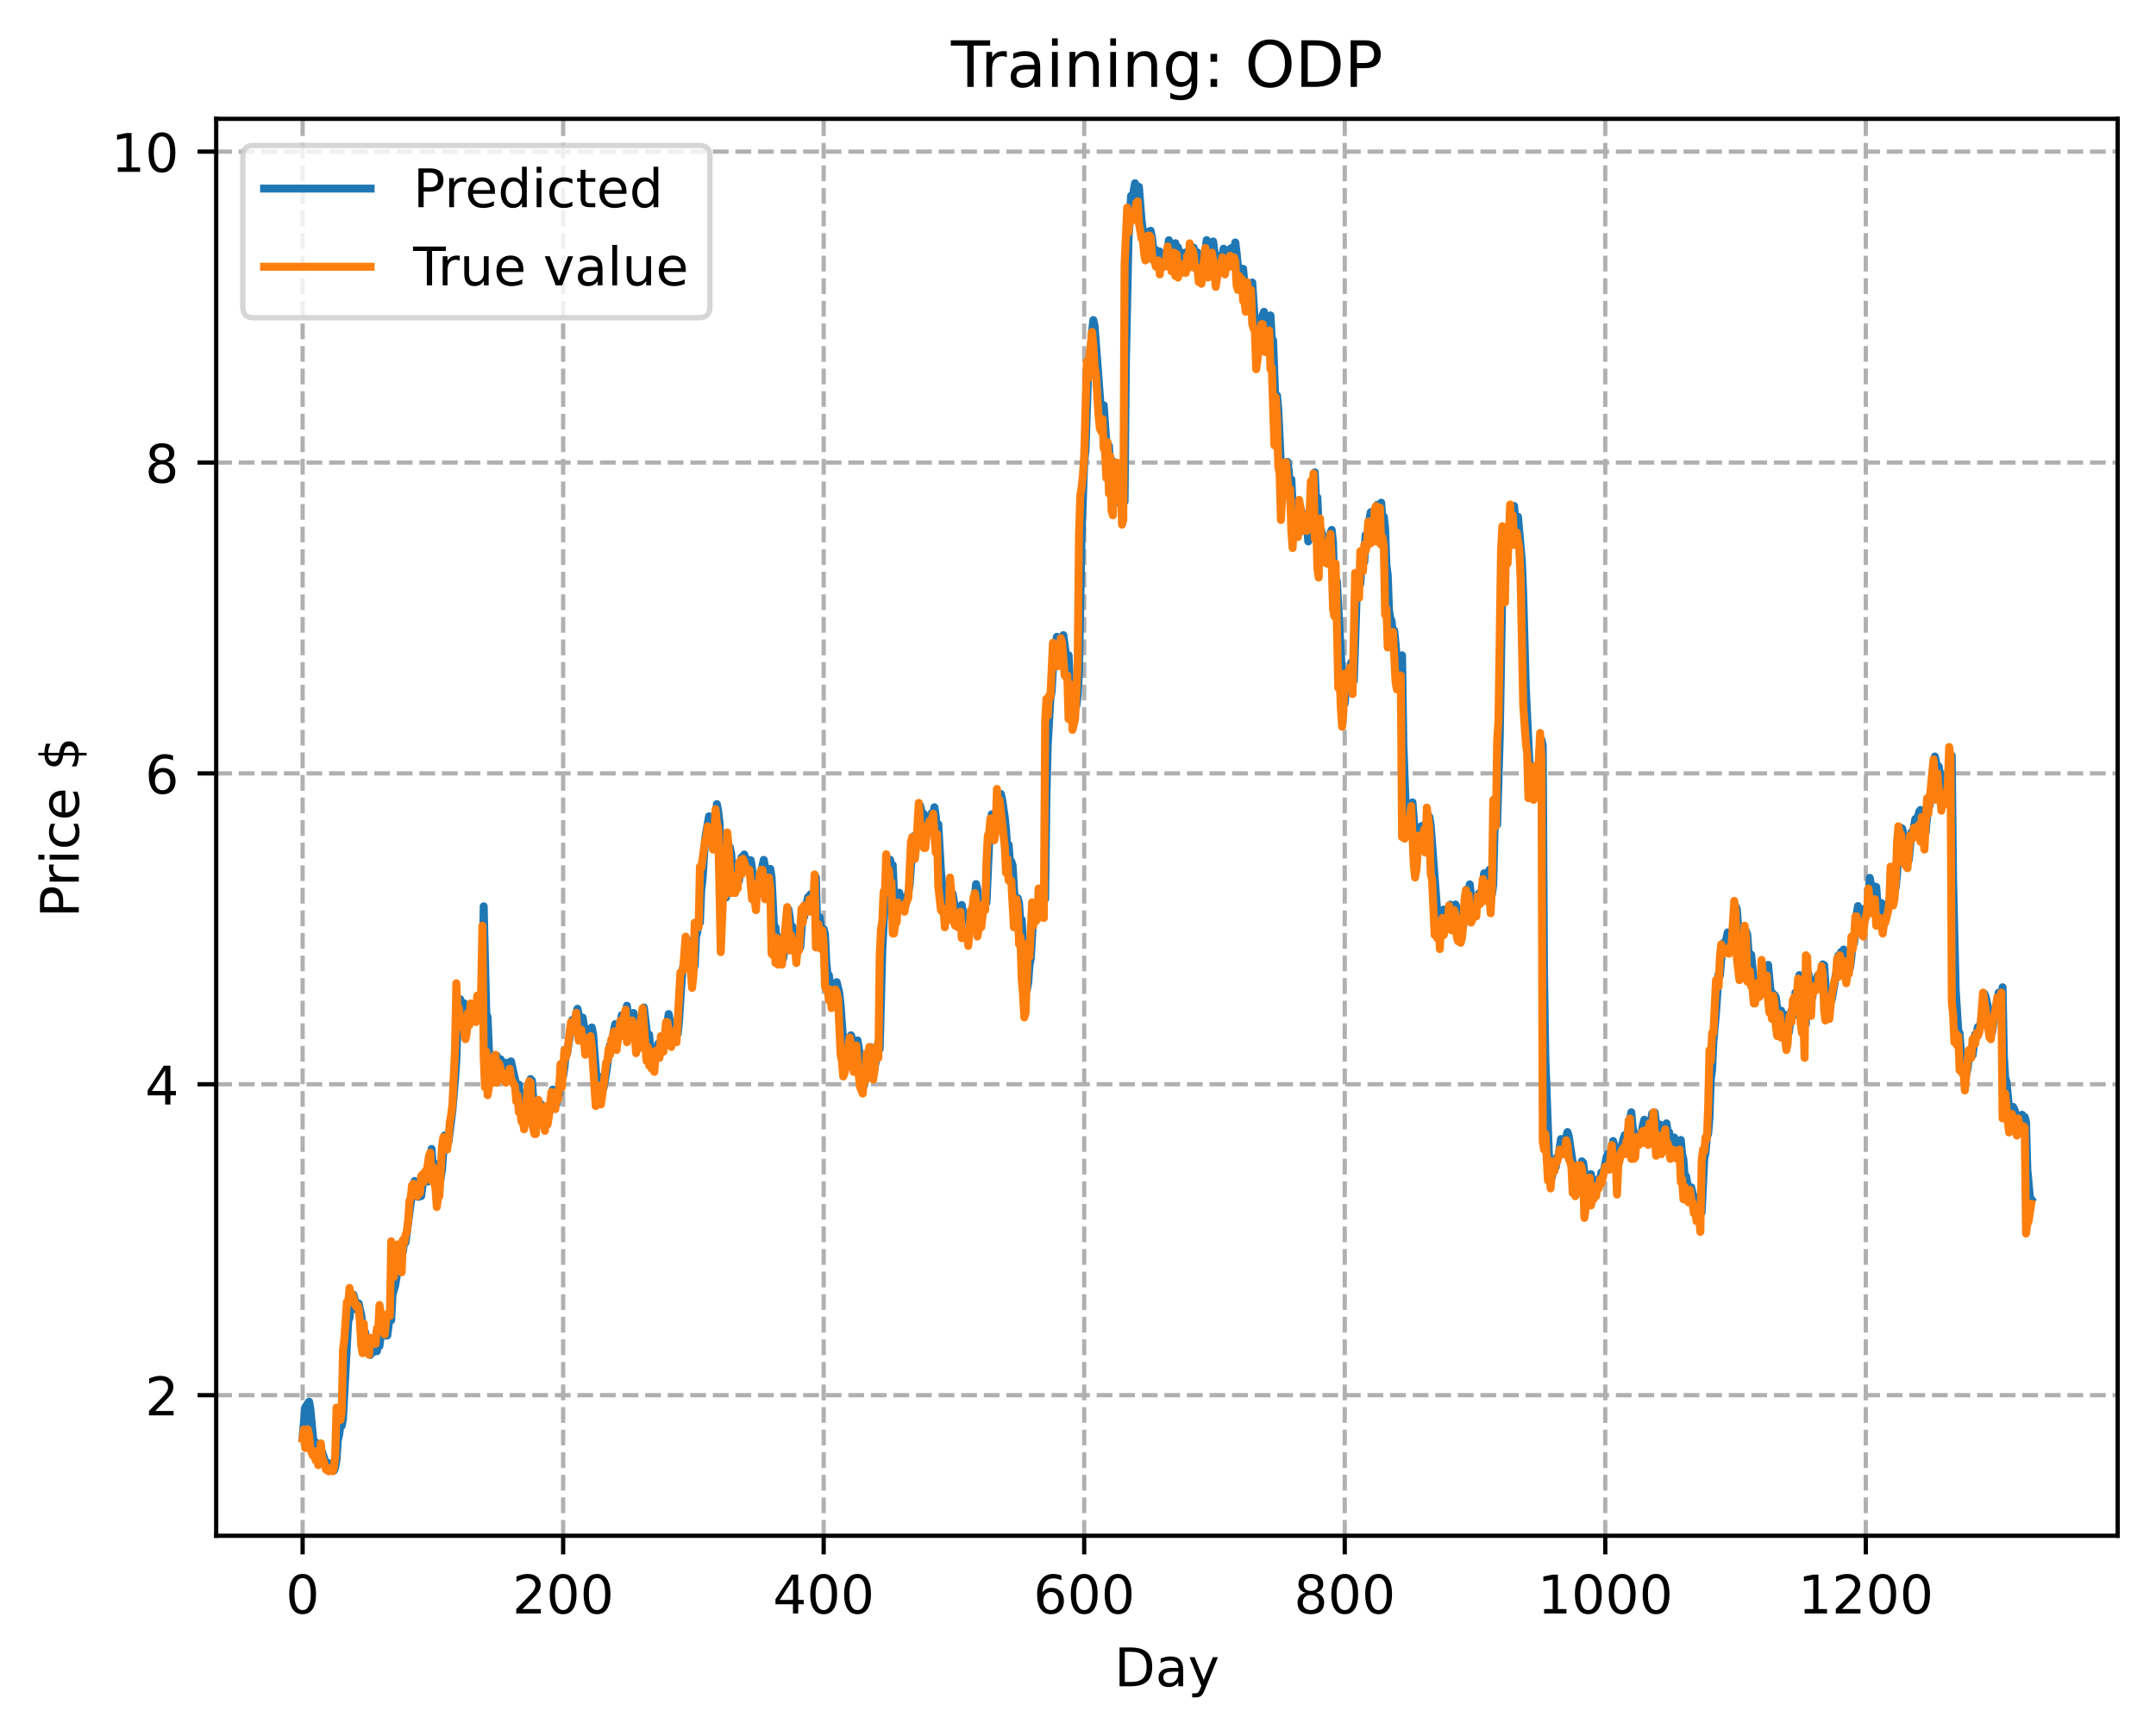 <?xml version="1.0" encoding="utf-8" standalone="no"?>
<!DOCTYPE svg PUBLIC "-//W3C//DTD SVG 1.1//EN"
  "http://www.w3.org/Graphics/SVG/1.1/DTD/svg11.dtd">
<!-- Created with matplotlib (https://matplotlib.org/) -->
<svg height="325.986pt" version="1.1" viewBox="0 0 404.923 325.986" width="404.923pt" xmlns="http://www.w3.org/2000/svg" xmlns:xlink="http://www.w3.org/1999/xlink">
 <defs>
  <style type="text/css">
*{stroke-linecap:butt;stroke-linejoin:round;}
  </style>
 </defs>
 <g id="figure_1">
  <g id="patch_1">
   <path d="M 0 325.986 
L 404.923 325.986 
L 404.923 0 
L 0 0 
z
" style="fill:#ffffff;"/>
  </g>
  <g id="axes_1">
   <g id="patch_2">
    <path d="M 40.603 288.43 
L 397.723 288.43 
L 397.723 22.318 
L 40.603 22.318 
z
" style="fill:#ffffff;"/>
   </g>
   <g id="matplotlib.axis_1">
    <g id="xtick_1">
     <g id="line2d_1">
      <path clip-path="url(#pb32e60c1fa)" d="M 56.836 288.43 
L 56.836 22.318 
" style="fill:none;stroke:#b0b0b0;stroke-dasharray:2.96,1.28;stroke-dashoffset:0;stroke-width:0.8;"/>
     </g>
     <g id="line2d_2">
      <defs>
       <path d="M 0 0 
L 0 3.5 
" id="m6de0d95596" style="stroke:#000000;stroke-width:0.8;"/>
      </defs>
      <g>
       <use style="stroke:#000000;stroke-width:0.8;" x="56.836" xlink:href="#m6de0d95596" y="288.43"/>
      </g>
     </g>
     <g id="text_1">
      <!-- 0 -->
      <defs>
       <path d="M 31.781 66.406 
Q 24.172 66.406 20.328 58.906 
Q 16.5 51.422 16.5 36.375 
Q 16.5 21.391 20.328 13.891 
Q 24.172 6.391 31.781 6.391 
Q 39.453 6.391 43.281 13.891 
Q 47.125 21.391 47.125 36.375 
Q 47.125 51.422 43.281 58.906 
Q 39.453 66.406 31.781 66.406 
z
M 31.781 74.219 
Q 44.047 74.219 50.516 64.516 
Q 56.984 54.828 56.984 36.375 
Q 56.984 17.969 50.516 8.266 
Q 44.047 -1.422 31.781 -1.422 
Q 19.531 -1.422 13.062 8.266 
Q 6.594 17.969 6.594 36.375 
Q 6.594 54.828 13.062 64.516 
Q 19.531 74.219 31.781 74.219 
z
" id="DejaVuSans-48"/>
      </defs>
      <g transform="translate(53.655 303.029)scale(0.1 -0.1)">
       <use xlink:href="#DejaVuSans-48"/>
      </g>
     </g>
    </g>
    <g id="xtick_2">
     <g id="line2d_3">
      <path clip-path="url(#pb32e60c1fa)" d="M 105.766 288.43 
L 105.766 22.318 
" style="fill:none;stroke:#b0b0b0;stroke-dasharray:2.96,1.28;stroke-dashoffset:0;stroke-width:0.8;"/>
     </g>
     <g id="line2d_4">
      <g>
       <use style="stroke:#000000;stroke-width:0.8;" x="105.766" xlink:href="#m6de0d95596" y="288.43"/>
      </g>
     </g>
     <g id="text_2">
      <!-- 200 -->
      <defs>
       <path d="M 19.188 8.297 
L 53.609 8.297 
L 53.609 0 
L 7.328 0 
L 7.328 8.297 
Q 12.938 14.109 22.625 23.891 
Q 32.328 33.688 34.812 36.531 
Q 39.547 41.844 41.422 45.531 
Q 43.312 49.219 43.312 52.781 
Q 43.312 58.594 39.234 62.25 
Q 35.156 65.922 28.609 65.922 
Q 23.969 65.922 18.812 64.312 
Q 13.672 62.703 7.812 59.422 
L 7.812 69.391 
Q 13.766 71.781 18.938 73 
Q 24.125 74.219 28.422 74.219 
Q 39.75 74.219 46.484 68.547 
Q 53.219 62.891 53.219 53.422 
Q 53.219 48.922 51.531 44.891 
Q 49.859 40.875 45.406 35.406 
Q 44.188 33.984 37.641 27.219 
Q 31.109 20.453 19.188 8.297 
z
" id="DejaVuSans-50"/>
      </defs>
      <g transform="translate(96.223 303.029)scale(0.1 -0.1)">
       <use xlink:href="#DejaVuSans-50"/>
       <use x="63.623" xlink:href="#DejaVuSans-48"/>
       <use x="127.246" xlink:href="#DejaVuSans-48"/>
      </g>
     </g>
    </g>
    <g id="xtick_3">
     <g id="line2d_5">
      <path clip-path="url(#pb32e60c1fa)" d="M 154.697 288.43 
L 154.697 22.318 
" style="fill:none;stroke:#b0b0b0;stroke-dasharray:2.96,1.28;stroke-dashoffset:0;stroke-width:0.8;"/>
     </g>
     <g id="line2d_6">
      <g>
       <use style="stroke:#000000;stroke-width:0.8;" x="154.697" xlink:href="#m6de0d95596" y="288.43"/>
      </g>
     </g>
     <g id="text_3">
      <!-- 400 -->
      <defs>
       <path d="M 37.797 64.312 
L 12.891 25.391 
L 37.797 25.391 
z
M 35.203 72.906 
L 47.609 72.906 
L 47.609 25.391 
L 58.016 25.391 
L 58.016 17.188 
L 47.609 17.188 
L 47.609 0 
L 37.797 0 
L 37.797 17.188 
L 4.891 17.188 
L 4.891 26.703 
z
" id="DejaVuSans-52"/>
      </defs>
      <g transform="translate(145.153 303.029)scale(0.1 -0.1)">
       <use xlink:href="#DejaVuSans-52"/>
       <use x="63.623" xlink:href="#DejaVuSans-48"/>
       <use x="127.246" xlink:href="#DejaVuSans-48"/>
      </g>
     </g>
    </g>
    <g id="xtick_4">
     <g id="line2d_7">
      <path clip-path="url(#pb32e60c1fa)" d="M 203.628 288.43 
L 203.628 22.318 
" style="fill:none;stroke:#b0b0b0;stroke-dasharray:2.96,1.28;stroke-dashoffset:0;stroke-width:0.8;"/>
     </g>
     <g id="line2d_8">
      <g>
       <use style="stroke:#000000;stroke-width:0.8;" x="203.628" xlink:href="#m6de0d95596" y="288.43"/>
      </g>
     </g>
     <g id="text_4">
      <!-- 600 -->
      <defs>
       <path d="M 33.016 40.375 
Q 26.375 40.375 22.484 35.828 
Q 18.609 31.297 18.609 23.391 
Q 18.609 15.531 22.484 10.953 
Q 26.375 6.391 33.016 6.391 
Q 39.656 6.391 43.531 10.953 
Q 47.406 15.531 47.406 23.391 
Q 47.406 31.297 43.531 35.828 
Q 39.656 40.375 33.016 40.375 
z
M 52.594 71.297 
L 52.594 62.312 
Q 48.875 64.062 45.094 64.984 
Q 41.312 65.922 37.594 65.922 
Q 27.828 65.922 22.672 59.328 
Q 17.531 52.734 16.797 39.406 
Q 19.672 43.656 24.016 45.922 
Q 28.375 48.188 33.594 48.188 
Q 44.578 48.188 50.953 41.516 
Q 57.328 34.859 57.328 23.391 
Q 57.328 12.156 50.688 5.359 
Q 44.047 -1.422 33.016 -1.422 
Q 20.359 -1.422 13.672 8.266 
Q 6.984 17.969 6.984 36.375 
Q 6.984 53.656 15.188 63.938 
Q 23.391 74.219 37.203 74.219 
Q 40.922 74.219 44.703 73.484 
Q 48.484 72.75 52.594 71.297 
z
" id="DejaVuSans-54"/>
      </defs>
      <g transform="translate(194.084 303.029)scale(0.1 -0.1)">
       <use xlink:href="#DejaVuSans-54"/>
       <use x="63.623" xlink:href="#DejaVuSans-48"/>
       <use x="127.246" xlink:href="#DejaVuSans-48"/>
      </g>
     </g>
    </g>
    <g id="xtick_5">
     <g id="line2d_9">
      <path clip-path="url(#pb32e60c1fa)" d="M 252.558 288.43 
L 252.558 22.318 
" style="fill:none;stroke:#b0b0b0;stroke-dasharray:2.96,1.28;stroke-dashoffset:0;stroke-width:0.8;"/>
     </g>
     <g id="line2d_10">
      <g>
       <use style="stroke:#000000;stroke-width:0.8;" x="252.558" xlink:href="#m6de0d95596" y="288.43"/>
      </g>
     </g>
     <g id="text_5">
      <!-- 800 -->
      <defs>
       <path d="M 31.781 34.625 
Q 24.75 34.625 20.719 30.859 
Q 16.703 27.094 16.703 20.516 
Q 16.703 13.922 20.719 10.156 
Q 24.75 6.391 31.781 6.391 
Q 38.812 6.391 42.859 10.172 
Q 46.922 13.969 46.922 20.516 
Q 46.922 27.094 42.891 30.859 
Q 38.875 34.625 31.781 34.625 
z
M 21.922 38.812 
Q 15.578 40.375 12.031 44.719 
Q 8.5 49.078 8.5 55.328 
Q 8.5 64.062 14.719 69.141 
Q 20.953 74.219 31.781 74.219 
Q 42.672 74.219 48.875 69.141 
Q 55.078 64.062 55.078 55.328 
Q 55.078 49.078 51.531 44.719 
Q 48 40.375 41.703 38.812 
Q 48.828 37.156 52.797 32.312 
Q 56.781 27.484 56.781 20.516 
Q 56.781 9.906 50.312 4.234 
Q 43.844 -1.422 31.781 -1.422 
Q 19.734 -1.422 13.25 4.234 
Q 6.781 9.906 6.781 20.516 
Q 6.781 27.484 10.781 32.312 
Q 14.797 37.156 21.922 38.812 
z
M 18.312 54.391 
Q 18.312 48.734 21.844 45.562 
Q 25.391 42.391 31.781 42.391 
Q 38.141 42.391 41.719 45.562 
Q 45.312 48.734 45.312 54.391 
Q 45.312 60.062 41.719 63.234 
Q 38.141 66.406 31.781 66.406 
Q 25.391 66.406 21.844 63.234 
Q 18.312 60.062 18.312 54.391 
z
" id="DejaVuSans-56"/>
      </defs>
      <g transform="translate(243.015 303.029)scale(0.1 -0.1)">
       <use xlink:href="#DejaVuSans-56"/>
       <use x="63.623" xlink:href="#DejaVuSans-48"/>
       <use x="127.246" xlink:href="#DejaVuSans-48"/>
      </g>
     </g>
    </g>
    <g id="xtick_6">
     <g id="line2d_11">
      <path clip-path="url(#pb32e60c1fa)" d="M 301.489 288.43 
L 301.489 22.318 
" style="fill:none;stroke:#b0b0b0;stroke-dasharray:2.96,1.28;stroke-dashoffset:0;stroke-width:0.8;"/>
     </g>
     <g id="line2d_12">
      <g>
       <use style="stroke:#000000;stroke-width:0.8;" x="301.489" xlink:href="#m6de0d95596" y="288.43"/>
      </g>
     </g>
     <g id="text_6">
      <!-- 1000 -->
      <defs>
       <path d="M 12.406 8.297 
L 28.516 8.297 
L 28.516 63.922 
L 10.984 60.406 
L 10.984 69.391 
L 28.422 72.906 
L 38.281 72.906 
L 38.281 8.297 
L 54.391 8.297 
L 54.391 0 
L 12.406 0 
z
" id="DejaVuSans-49"/>
      </defs>
      <g transform="translate(288.764 303.029)scale(0.1 -0.1)">
       <use xlink:href="#DejaVuSans-49"/>
       <use x="63.623" xlink:href="#DejaVuSans-48"/>
       <use x="127.246" xlink:href="#DejaVuSans-48"/>
       <use x="190.869" xlink:href="#DejaVuSans-48"/>
      </g>
     </g>
    </g>
    <g id="xtick_7">
     <g id="line2d_13">
      <path clip-path="url(#pb32e60c1fa)" d="M 350.419 288.43 
L 350.419 22.318 
" style="fill:none;stroke:#b0b0b0;stroke-dasharray:2.96,1.28;stroke-dashoffset:0;stroke-width:0.8;"/>
     </g>
     <g id="line2d_14">
      <g>
       <use style="stroke:#000000;stroke-width:0.8;" x="350.419" xlink:href="#m6de0d95596" y="288.43"/>
      </g>
     </g>
     <g id="text_7">
      <!-- 1200 -->
      <g transform="translate(337.694 303.029)scale(0.1 -0.1)">
       <use xlink:href="#DejaVuSans-49"/>
       <use x="63.623" xlink:href="#DejaVuSans-50"/>
       <use x="127.246" xlink:href="#DejaVuSans-48"/>
       <use x="190.869" xlink:href="#DejaVuSans-48"/>
      </g>
     </g>
    </g>
    <g id="text_8">
     <!-- Day -->
     <defs>
      <path d="M 19.672 64.797 
L 19.672 8.109 
L 31.594 8.109 
Q 46.688 8.109 53.688 14.938 
Q 60.688 21.781 60.688 36.531 
Q 60.688 51.172 53.688 57.984 
Q 46.688 64.797 31.594 64.797 
z
M 9.812 72.906 
L 30.078 72.906 
Q 51.266 72.906 61.172 64.094 
Q 71.094 55.281 71.094 36.531 
Q 71.094 17.672 61.125 8.828 
Q 51.172 0 30.078 0 
L 9.812 0 
z
" id="DejaVuSans-68"/>
      <path d="M 34.281 27.484 
Q 23.391 27.484 19.188 25 
Q 14.984 22.516 14.984 16.5 
Q 14.984 11.719 18.141 8.906 
Q 21.297 6.109 26.703 6.109 
Q 34.188 6.109 38.703 11.406 
Q 43.219 16.703 43.219 25.484 
L 43.219 27.484 
z
M 52.203 31.203 
L 52.203 0 
L 43.219 0 
L 43.219 8.297 
Q 40.141 3.328 35.547 0.953 
Q 30.953 -1.422 24.312 -1.422 
Q 15.922 -1.422 10.953 3.297 
Q 6 8.016 6 15.922 
Q 6 25.141 12.172 29.828 
Q 18.359 34.516 30.609 34.516 
L 43.219 34.516 
L 43.219 35.406 
Q 43.219 41.609 39.141 45 
Q 35.062 48.391 27.688 48.391 
Q 23 48.391 18.547 47.266 
Q 14.109 46.141 10.016 43.891 
L 10.016 52.203 
Q 14.938 54.109 19.578 55.047 
Q 24.219 56 28.609 56 
Q 40.484 56 46.344 49.844 
Q 52.203 43.703 52.203 31.203 
z
" id="DejaVuSans-97"/>
      <path d="M 32.172 -5.078 
Q 28.375 -14.844 24.75 -17.812 
Q 21.141 -20.797 15.094 -20.797 
L 7.906 -20.797 
L 7.906 -13.281 
L 13.188 -13.281 
Q 16.891 -13.281 18.938 -11.516 
Q 21 -9.766 23.484 -3.219 
L 25.094 0.875 
L 2.984 54.688 
L 12.5 54.688 
L 29.594 11.922 
L 46.688 54.688 
L 56.203 54.688 
z
" id="DejaVuSans-121"/>
     </defs>
     <g transform="translate(209.29 316.707)scale(0.1 -0.1)">
      <use xlink:href="#DejaVuSans-68"/>
      <use x="77.002" xlink:href="#DejaVuSans-97"/>
      <use x="138.281" xlink:href="#DejaVuSans-121"/>
     </g>
    </g>
   </g>
   <g id="matplotlib.axis_2">
    <g id="ytick_1">
     <g id="line2d_15">
      <path clip-path="url(#pb32e60c1fa)" d="M 40.603 262.029 
L 397.723 262.029 
" style="fill:none;stroke:#b0b0b0;stroke-dasharray:2.96,1.28;stroke-dashoffset:0;stroke-width:0.8;"/>
     </g>
     <g id="line2d_16">
      <defs>
       <path d="M 0 0 
L -3.5 0 
" id="m28e32343e5" style="stroke:#000000;stroke-width:0.8;"/>
      </defs>
      <g>
       <use style="stroke:#000000;stroke-width:0.8;" x="40.603" xlink:href="#m28e32343e5" y="262.029"/>
      </g>
     </g>
     <g id="text_9">
      <!-- 2 -->
      <g transform="translate(27.241 265.828)scale(0.1 -0.1)">
       <use xlink:href="#DejaVuSans-50"/>
      </g>
     </g>
    </g>
    <g id="ytick_2">
     <g id="line2d_17">
      <path clip-path="url(#pb32e60c1fa)" d="M 40.603 203.642 
L 397.723 203.642 
" style="fill:none;stroke:#b0b0b0;stroke-dasharray:2.96,1.28;stroke-dashoffset:0;stroke-width:0.8;"/>
     </g>
     <g id="line2d_18">
      <g>
       <use style="stroke:#000000;stroke-width:0.8;" x="40.603" xlink:href="#m28e32343e5" y="203.642"/>
      </g>
     </g>
     <g id="text_10">
      <!-- 4 -->
      <g transform="translate(27.241 207.441)scale(0.1 -0.1)">
       <use xlink:href="#DejaVuSans-52"/>
      </g>
     </g>
    </g>
    <g id="ytick_3">
     <g id="line2d_19">
      <path clip-path="url(#pb32e60c1fa)" d="M 40.603 145.254 
L 397.723 145.254 
" style="fill:none;stroke:#b0b0b0;stroke-dasharray:2.96,1.28;stroke-dashoffset:0;stroke-width:0.8;"/>
     </g>
     <g id="line2d_20">
      <g>
       <use style="stroke:#000000;stroke-width:0.8;" x="40.603" xlink:href="#m28e32343e5" y="145.254"/>
      </g>
     </g>
     <g id="text_11">
      <!-- 6 -->
      <g transform="translate(27.241 149.053)scale(0.1 -0.1)">
       <use xlink:href="#DejaVuSans-54"/>
      </g>
     </g>
    </g>
    <g id="ytick_4">
     <g id="line2d_21">
      <path clip-path="url(#pb32e60c1fa)" d="M 40.603 86.866 
L 397.723 86.866 
" style="fill:none;stroke:#b0b0b0;stroke-dasharray:2.96,1.28;stroke-dashoffset:0;stroke-width:0.8;"/>
     </g>
     <g id="line2d_22">
      <g>
       <use style="stroke:#000000;stroke-width:0.8;" x="40.603" xlink:href="#m28e32343e5" y="86.866"/>
      </g>
     </g>
     <g id="text_12">
      <!-- 8 -->
      <g transform="translate(27.241 90.665)scale(0.1 -0.1)">
       <use xlink:href="#DejaVuSans-56"/>
      </g>
     </g>
    </g>
    <g id="ytick_5">
     <g id="line2d_23">
      <path clip-path="url(#pb32e60c1fa)" d="M 40.603 28.479 
L 397.723 28.479 
" style="fill:none;stroke:#b0b0b0;stroke-dasharray:2.96,1.28;stroke-dashoffset:0;stroke-width:0.8;"/>
     </g>
     <g id="line2d_24">
      <g>
       <use style="stroke:#000000;stroke-width:0.8;" x="40.603" xlink:href="#m28e32343e5" y="28.479"/>
      </g>
     </g>
     <g id="text_13">
      <!-- 10 -->
      <g transform="translate(20.878 32.278)scale(0.1 -0.1)">
       <use xlink:href="#DejaVuSans-49"/>
       <use x="63.623" xlink:href="#DejaVuSans-48"/>
      </g>
     </g>
    </g>
    <g id="text_14">
     <!-- Price $ -->
     <defs>
      <path d="M 19.672 64.797 
L 19.672 37.406 
L 32.078 37.406 
Q 38.969 37.406 42.719 40.969 
Q 46.484 44.531 46.484 51.125 
Q 46.484 57.672 42.719 61.234 
Q 38.969 64.797 32.078 64.797 
z
M 9.812 72.906 
L 32.078 72.906 
Q 44.344 72.906 50.609 67.359 
Q 56.891 61.812 56.891 51.125 
Q 56.891 40.328 50.609 34.812 
Q 44.344 29.297 32.078 29.297 
L 19.672 29.297 
L 19.672 0 
L 9.812 0 
z
" id="DejaVuSans-80"/>
      <path d="M 41.109 46.297 
Q 39.594 47.172 37.812 47.578 
Q 36.031 48 33.891 48 
Q 26.266 48 22.188 43.047 
Q 18.109 38.094 18.109 28.812 
L 18.109 0 
L 9.078 0 
L 9.078 54.688 
L 18.109 54.688 
L 18.109 46.188 
Q 20.953 51.172 25.484 53.578 
Q 30.031 56 36.531 56 
Q 37.453 56 38.578 55.875 
Q 39.703 55.766 41.062 55.516 
z
" id="DejaVuSans-114"/>
      <path d="M 9.422 54.688 
L 18.406 54.688 
L 18.406 0 
L 9.422 0 
z
M 9.422 75.984 
L 18.406 75.984 
L 18.406 64.594 
L 9.422 64.594 
z
" id="DejaVuSans-105"/>
      <path d="M 48.781 52.594 
L 48.781 44.188 
Q 44.969 46.297 41.141 47.344 
Q 37.312 48.391 33.406 48.391 
Q 24.656 48.391 19.812 42.844 
Q 14.984 37.312 14.984 27.297 
Q 14.984 17.281 19.812 11.734 
Q 24.656 6.203 33.406 6.203 
Q 37.312 6.203 41.141 7.25 
Q 44.969 8.297 48.781 10.406 
L 48.781 2.094 
Q 45.016 0.344 40.984 -0.531 
Q 36.969 -1.422 32.422 -1.422 
Q 20.062 -1.422 12.781 6.344 
Q 5.516 14.109 5.516 27.297 
Q 5.516 40.672 12.859 48.328 
Q 20.219 56 33.016 56 
Q 37.156 56 41.109 55.141 
Q 45.062 54.297 48.781 52.594 
z
" id="DejaVuSans-99"/>
      <path d="M 56.203 29.594 
L 56.203 25.203 
L 14.891 25.203 
Q 15.484 15.922 20.484 11.062 
Q 25.484 6.203 34.422 6.203 
Q 39.594 6.203 44.453 7.469 
Q 49.312 8.734 54.109 11.281 
L 54.109 2.781 
Q 49.266 0.734 44.188 -0.344 
Q 39.109 -1.422 33.891 -1.422 
Q 20.797 -1.422 13.156 6.188 
Q 5.516 13.812 5.516 26.812 
Q 5.516 40.234 12.766 48.109 
Q 20.016 56 32.328 56 
Q 43.359 56 49.781 48.891 
Q 56.203 41.797 56.203 29.594 
z
M 47.219 32.234 
Q 47.125 39.594 43.094 43.984 
Q 39.062 48.391 32.422 48.391 
Q 24.906 48.391 20.391 44.141 
Q 15.875 39.891 15.188 32.172 
z
" id="DejaVuSans-101"/>
      <path id="DejaVuSans-32"/>
      <path d="M 33.797 -14.703 
L 28.906 -14.703 
L 28.859 0 
Q 23.734 0.094 18.609 1.188 
Q 13.484 2.297 8.297 4.5 
L 8.297 13.281 
Q 13.281 10.156 18.375 8.562 
Q 23.484 6.984 28.906 6.938 
L 28.906 29.203 
Q 18.109 30.953 13.203 35.156 
Q 8.297 39.359 8.297 46.688 
Q 8.297 54.641 13.625 59.219 
Q 18.953 63.812 28.906 64.5 
L 28.906 75.984 
L 33.797 75.984 
L 33.797 64.656 
Q 38.328 64.453 42.578 63.688 
Q 46.828 62.938 50.875 61.625 
L 50.875 53.078 
Q 46.828 55.125 42.547 56.25 
Q 38.281 57.375 33.797 57.562 
L 33.797 36.719 
Q 44.875 35.016 50.094 30.609 
Q 55.328 26.219 55.328 18.609 
Q 55.328 10.359 49.781 5.594 
Q 44.234 0.828 33.797 0.094 
z
M 28.906 37.594 
L 28.906 57.625 
Q 23.25 56.984 20.266 54.391 
Q 17.281 51.812 17.281 47.516 
Q 17.281 43.312 20.031 40.969 
Q 22.797 38.625 28.906 37.594 
z
M 33.797 28.219 
L 33.797 7.078 
Q 39.984 7.906 43.141 10.594 
Q 46.297 13.281 46.297 17.672 
Q 46.297 21.969 43.281 24.5 
Q 40.281 27.047 33.797 28.219 
z
" id="DejaVuSans-36"/>
     </defs>
     <g transform="translate(14.798 172.342)rotate(-90)scale(0.1 -0.1)">
      <use xlink:href="#DejaVuSans-80"/>
      <use x="58.553" xlink:href="#DejaVuSans-114"/>
      <use x="99.666" xlink:href="#DejaVuSans-105"/>
      <use x="127.449" xlink:href="#DejaVuSans-99"/>
      <use x="182.43" xlink:href="#DejaVuSans-101"/>
      <use x="243.953" xlink:href="#DejaVuSans-32"/>
      <use x="275.74" xlink:href="#DejaVuSans-36"/>
     </g>
    </g>
   </g>
   <g id="line2d_25">
    <path clip-path="url(#pb32e60c1fa)" d="M 56.836 269.954 
L 57.325 264.319 
L 57.814 263.598 
L 58.059 263.248 
L 58.304 264.708 
L 58.793 269.989 
L 59.038 271.408 
L 59.282 270.889 
L 59.527 272.325 
L 59.772 272.474 
L 60.016 274.03 
L 60.261 273.682 
L 60.506 272.703 
L 61.484 275.738 
L 61.729 274.805 
L 61.974 276.222 
L 62.218 276.145 
L 62.463 275.387 
L 62.708 276.196 
L 62.952 275.625 
L 63.197 274.197 
L 63.441 270.602 
L 63.686 269.485 
L 63.931 267.76 
L 64.175 267.791 
L 64.42 266.482 
L 65.399 248.079 
L 65.643 247.529 
L 65.888 244.619 
L 66.133 244.408 
L 66.377 243.133 
L 67.111 246.094 
L 67.356 244.786 
L 67.845 246.964 
L 68.335 251.819 
L 68.579 250.192 
L 68.824 252.337 
L 69.069 251.571 
L 69.558 254.469 
L 69.802 252.673 
L 70.047 253.984 
L 70.292 252.542 
L 70.536 253.42 
L 70.781 253.778 
L 71.026 252.271 
L 71.27 252.798 
L 71.515 250.692 
L 71.76 250.575 
L 72.004 250.166 
L 72.249 250.099 
L 72.494 250.855 
L 72.738 250.82 
L 73.228 247.07 
L 73.472 247.949 
L 73.717 243.161 
L 74.206 241.466 
L 74.451 240.059 
L 74.696 237.773 
L 74.94 236.695 
L 75.185 236.873 
L 75.429 235.087 
L 75.674 235.062 
L 75.919 233.084 
L 76.163 233.356 
L 77.387 224.058 
L 77.631 222.424 
L 77.876 221.807 
L 78.365 224.762 
L 78.61 224.787 
L 78.855 223.748 
L 79.099 224.654 
L 79.589 220.912 
L 79.833 221.368 
L 80.078 220.452 
L 80.323 221.924 
L 80.567 220.734 
L 81.056 215.789 
L 81.301 219.142 
L 81.546 218.436 
L 81.79 220.092 
L 82.28 224.35 
L 83.014 219.683 
L 83.503 213.242 
L 83.992 214.602 
L 84.237 214.436 
L 84.971 208.579 
L 85.46 202.72 
L 85.705 199.069 
L 85.95 191.819 
L 86.194 190.175 
L 86.439 187.67 
L 86.684 188.314 
L 86.928 189.729 
L 87.173 188.441 
L 87.662 192.23 
L 87.907 191.359 
L 88.151 189.188 
L 88.396 190.643 
L 88.641 188.689 
L 88.885 188.943 
L 89.13 190.24 
L 89.375 188.722 
L 89.619 189.765 
L 89.864 187.19 
L 90.109 188.118 
L 90.353 187.755 
L 90.598 185.217 
L 90.843 170.218 
L 91.332 190.382 
L 91.577 190.988 
L 91.821 197.13 
L 92.066 199.133 
L 92.311 199.442 
L 92.555 200.207 
L 92.8 202.478 
L 93.289 198.267 
L 93.534 200.207 
L 93.778 199.082 
L 94.023 198.942 
L 94.512 200.913 
L 94.757 199.925 
L 95.002 199.587 
L 95.246 201.346 
L 95.491 200.02 
L 95.736 201.072 
L 95.98 199.343 
L 96.47 201.563 
L 97.204 204.772 
L 97.448 203.706 
L 97.693 206.164 
L 97.938 205.736 
L 98.182 207.633 
L 98.427 208.235 
L 98.672 210.589 
L 99.161 206.728 
L 99.65 202.661 
L 99.895 202.912 
L 100.139 206.227 
L 100.629 210.178 
L 100.873 210.325 
L 101.363 207.127 
L 101.607 207.431 
L 101.852 208.412 
L 102.097 208.614 
L 102.586 210.651 
L 102.831 208.224 
L 103.075 209.312 
L 103.32 208.029 
L 103.809 204.637 
L 104.054 205.713 
L 104.299 206.288 
L 104.543 207.33 
L 104.788 205.136 
L 105.032 205.522 
L 105.522 201.019 
L 105.766 202.055 
L 106.011 200.438 
L 106.256 197.909 
L 106.5 197.908 
L 107.479 191.565 
L 107.724 192.061 
L 107.968 191.38 
L 108.458 189.459 
L 108.947 191.723 
L 109.192 191.679 
L 109.436 191.121 
L 109.681 192.778 
L 109.926 193.155 
L 110.17 195.021 
L 110.415 194.506 
L 110.66 195.361 
L 111.149 192.971 
L 111.393 194.221 
L 112.127 203.871 
L 112.861 202.289 
L 113.106 204.581 
L 113.351 204.346 
L 113.84 201.527 
L 114.574 196.25 
L 114.819 196.574 
L 115.308 193.443 
L 115.553 192.337 
L 116.042 194.644 
L 116.776 190.655 
L 117.02 190.731 
L 117.265 192.047 
L 117.754 188.893 
L 117.999 191.462 
L 118.244 191.701 
L 118.488 192.636 
L 118.978 190.247 
L 119.222 191.196 
L 119.712 194.753 
L 119.956 193.921 
L 120.201 195.389 
L 120.446 193.737 
L 120.935 189.216 
L 121.669 195.424 
L 121.914 194.329 
L 122.158 197.172 
L 122.403 197.187 
L 122.648 198.746 
L 122.892 197.361 
L 123.137 198.958 
L 123.626 196.031 
L 124.115 197.615 
L 124.36 195.023 
L 124.605 194.859 
L 124.849 195.712 
L 125.583 190.448 
L 126.317 194.593 
L 126.807 192.078 
L 127.296 194.092 
L 127.541 191.602 
L 128.03 183.968 
L 128.275 181.862 
L 128.764 179.17 
L 129.008 176.409 
L 129.253 176.957 
L 129.498 178.399 
L 129.742 177.716 
L 130.232 182.104 
L 130.476 181.336 
L 130.721 175.916 
L 130.966 175.063 
L 131.21 172.773 
L 131.455 173.288 
L 131.7 167.151 
L 131.944 165.158 
L 132.434 157.539 
L 132.923 154.682 
L 133.168 153.308 
L 133.657 155.03 
L 133.902 153.68 
L 134.146 155.395 
L 134.391 154.987 
L 134.636 151.029 
L 134.88 152.306 
L 135.125 154.353 
L 135.369 158.495 
L 135.614 166.565 
L 135.859 168.293 
L 136.103 166.73 
L 136.348 168.575 
L 136.593 164.891 
L 136.837 159.467 
L 137.082 159.104 
L 137.327 160.33 
L 137.571 163.585 
L 138.061 162.319 
L 138.305 165.004 
L 138.55 164.689 
L 138.795 165.423 
L 139.284 161.009 
L 139.529 161.729 
L 139.773 160.482 
L 140.507 162.365 
L 140.752 163.002 
L 140.996 161.56 
L 141.241 163.097 
L 141.486 165.49 
L 141.73 165.222 
L 141.975 165.43 
L 142.22 168.244 
L 142.464 166.552 
L 142.709 166.934 
L 143.198 162.602 
L 143.443 161.498 
L 143.688 162.852 
L 143.932 165.47 
L 144.177 165.378 
L 144.666 163.179 
L 144.911 164.764 
L 145.4 174.717 
L 145.645 174.16 
L 145.89 177.423 
L 146.134 175.97 
L 146.379 178.254 
L 146.868 177.314 
L 147.113 179.975 
L 148.091 170.793 
L 148.336 172.44 
L 148.581 175.068 
L 148.825 174.013 
L 149.07 175.823 
L 149.315 175.113 
L 149.804 178.547 
L 150.049 176.853 
L 150.293 177.934 
L 150.783 171.397 
L 151.027 172.235 
L 151.272 169.831 
L 151.517 169.651 
L 151.761 168.483 
L 152.006 169.621 
L 152.251 167.936 
L 152.495 168.933 
L 152.984 167.435 
L 153.229 164.777 
L 153.474 173.937 
L 153.718 173.5 
L 153.963 172.295 
L 154.452 176.716 
L 154.697 174.508 
L 154.942 175.428 
L 155.186 180.611 
L 155.431 183.123 
L 155.676 183.151 
L 155.92 185.268 
L 156.165 184.616 
L 156.41 186.246 
L 157.144 184.464 
L 157.633 186.481 
L 157.878 188.841 
L 158.612 198.918 
L 159.101 198.239 
L 159.345 197.921 
L 159.59 196.529 
L 159.835 194.446 
L 160.324 195.976 
L 160.569 197.889 
L 160.813 196.961 
L 161.058 195.403 
L 161.303 196.845 
L 162.037 202.936 
L 162.281 203.849 
L 162.526 202.197 
L 162.771 202.483 
L 163.015 199.216 
L 163.26 198.94 
L 163.505 196.682 
L 163.994 199.081 
L 164.239 200.85 
L 164.483 199.303 
L 164.972 195.608 
L 165.217 197.023 
L 165.706 178.559 
L 166.196 168.772 
L 166.44 166.843 
L 166.685 161.827 
L 166.93 162.333 
L 167.174 161.459 
L 167.419 162.872 
L 167.664 162.462 
L 167.908 167.842 
L 168.153 169.139 
L 168.398 169.046 
L 168.642 170.432 
L 168.887 167.659 
L 169.376 169.62 
L 169.621 169.909 
L 169.866 168.692 
L 170.11 169.813 
L 170.6 167.584 
L 170.844 166.242 
L 171.333 159.376 
L 171.578 157.051 
L 172.067 159.147 
L 172.557 154.529 
L 172.801 151.289 
L 173.046 152.293 
L 173.291 153.887 
L 173.535 152.885 
L 173.78 155.495 
L 174.025 155.558 
L 174.269 154.811 
L 174.514 154.708 
L 175.003 152.685 
L 175.248 153.149 
L 175.493 151.608 
L 175.737 153.19 
L 175.982 156.144 
L 176.227 154.811 
L 176.716 163.525 
L 177.205 168.803 
L 177.45 167.839 
L 177.694 170.986 
L 177.939 170.257 
L 178.184 172.048 
L 178.428 172.65 
L 178.673 168.082 
L 178.918 167.861 
L 179.407 170.778 
L 179.652 172.004 
L 179.896 170.386 
L 180.141 172.201 
L 180.386 171.746 
L 180.63 169.964 
L 180.875 171.441 
L 181.12 172.058 
L 181.364 172.199 
L 181.609 172.513 
L 181.854 171.836 
L 182.098 174.192 
L 182.343 173.229 
L 182.588 170.705 
L 182.832 170.909 
L 183.321 166.04 
L 183.566 167.03 
L 183.811 170.167 
L 184.055 170.202 
L 184.3 169.893 
L 184.545 171.39 
L 185.034 168.971 
L 185.279 169.539 
L 185.768 158.49 
L 186.257 152.933 
L 186.991 156.095 
L 187.236 154.35 
L 187.481 150.06 
L 187.725 150.918 
L 187.97 149.106 
L 188.215 150.123 
L 188.704 153.475 
L 188.948 155.891 
L 189.193 159.539 
L 189.438 158.655 
L 189.682 161.977 
L 189.927 161.77 
L 190.172 162.51 
L 190.661 170.397 
L 190.906 170.356 
L 191.15 168.69 
L 191.395 169.684 
L 191.64 173.141 
L 191.884 172.731 
L 192.618 185.669 
L 192.863 185.85 
L 193.108 184.644 
L 193.352 181.194 
L 193.597 179.973 
L 194.086 171.666 
L 194.331 172.096 
L 194.575 169.693 
L 194.82 170.784 
L 195.065 170.203 
L 195.309 167.497 
L 195.554 168.395 
L 195.799 169.926 
L 196.043 167.327 
L 196.288 168.855 
L 196.533 149.521 
L 196.777 139.856 
L 197.267 131.381 
L 197.511 129.882 
L 198.001 121.045 
L 198.245 121.405 
L 198.49 119.603 
L 198.735 122.915 
L 198.979 121.915 
L 199.224 121.394 
L 199.469 119.825 
L 199.713 119.288 
L 200.447 124.786 
L 200.692 123.056 
L 200.936 128.16 
L 201.181 129.435 
L 201.426 127.735 
L 201.67 132.133 
L 201.915 132.708 
L 202.16 132.55 
L 202.404 130.593 
L 202.649 126.054 
L 203.138 100.131 
L 203.628 86.868 
L 203.872 84.651 
L 204.362 70.261 
L 204.606 68.787 
L 205.096 62.374 
L 205.34 60.119 
L 205.585 61.276 
L 206.808 77.596 
L 207.053 79.15 
L 207.297 76.111 
L 208.031 86.725 
L 208.276 83.719 
L 208.521 88.062 
L 208.765 86.352 
L 209.255 94.64 
L 209.499 91.078 
L 209.744 92.071 
L 209.989 88.66 
L 210.478 91.121 
L 210.723 88.777 
L 210.967 93.391 
L 211.212 94.178 
L 211.457 68.098 
L 211.946 44.986 
L 212.435 36.762 
L 212.68 37.179 
L 213.169 34.414 
L 213.414 37.034 
L 213.658 35.729 
L 213.903 35.09 
L 214.392 41.295 
L 214.882 45.405 
L 215.371 48.628 
L 215.86 43.456 
L 216.105 43.342 
L 216.35 44.567 
L 216.839 48.791 
L 217.084 46.923 
L 217.328 48.769 
L 217.573 48.186 
L 217.818 47.236 
L 218.062 49.725 
L 218.307 47.772 
L 218.551 49.234 
L 218.796 48.067 
L 219.041 49.69 
L 219.53 45.107 
L 220.264 49.784 
L 220.753 45.677 
L 220.998 48.993 
L 221.243 46.454 
L 221.487 49.202 
L 221.732 47.352 
L 222.221 51.149 
L 222.466 48.722 
L 222.711 47.403 
L 222.955 49.591 
L 223.2 47.816 
L 223.445 49.094 
L 223.689 46.233 
L 223.934 48.584 
L 224.179 46.523 
L 224.423 47.312 
L 224.668 49.398 
L 224.912 47.413 
L 225.402 51.856 
L 225.646 49.77 
L 225.891 51.838 
L 226.625 45.092 
L 227.114 50.832 
L 227.604 46.087 
L 227.848 45.348 
L 228.582 51.093 
L 228.827 49.881 
L 229.072 48.089 
L 229.316 49.701 
L 229.806 46.706 
L 230.05 47.707 
L 230.295 50.343 
L 230.784 46.905 
L 231.029 48.221 
L 231.273 46.586 
L 231.518 48.416 
L 232.007 45.536 
L 232.252 47.495 
L 232.741 52.674 
L 232.986 50.363 
L 233.231 52.02 
L 233.475 50.485 
L 233.72 53.383 
L 233.965 52.82 
L 234.209 55.589 
L 234.454 53.42 
L 234.943 55.865 
L 235.188 53.064 
L 235.677 60.36 
L 235.922 62.58 
L 236.167 66.292 
L 236.9 60.436 
L 237.145 59.182 
L 237.39 58.559 
L 237.879 63.771 
L 238.368 60.093 
L 238.613 59.239 
L 238.858 63.655 
L 239.102 63.914 
L 239.592 76.745 
L 239.836 74.265 
L 240.081 76.884 
L 240.815 92.393 
L 241.06 92.646 
L 241.304 89.381 
L 241.549 89.262 
L 241.794 86.754 
L 242.038 88.375 
L 242.283 92.24 
L 242.527 90.04 
L 243.017 99.139 
L 243.261 97.266 
L 243.506 99.851 
L 243.751 98.735 
L 243.995 100.12 
L 244.24 95.431 
L 244.485 96.147 
L 244.974 98.813 
L 245.219 96.743 
L 245.463 98.275 
L 245.708 101.689 
L 246.442 91.029 
L 246.687 91.709 
L 246.931 88.707 
L 247.176 93.903 
L 247.421 93.431 
L 247.91 105.031 
L 248.155 99.655 
L 248.644 102.153 
L 248.888 100.893 
L 249.133 105.149 
L 249.378 105.891 
L 249.867 100.06 
L 250.112 99.524 
L 250.356 101.942 
L 250.601 109.897 
L 250.846 112.582 
L 251.09 109.166 
L 252.314 131.549 
L 252.558 132.126 
L 252.803 128.891 
L 253.048 129.28 
L 253.292 126.529 
L 253.537 127.217 
L 253.782 124.411 
L 254.271 127.854 
L 254.76 113.042 
L 255.005 111.895 
L 255.249 109.568 
L 255.494 109.666 
L 255.739 105.309 
L 255.983 104.559 
L 256.228 105.577 
L 256.473 100.501 
L 256.717 101.652 
L 256.962 99.943 
L 257.207 97.393 
L 257.451 96.194 
L 257.696 99.387 
L 257.941 99.683 
L 258.185 99.233 
L 258.675 94.807 
L 258.919 97.371 
L 259.164 96.418 
L 259.409 94.415 
L 259.653 97.698 
L 259.898 97.059 
L 260.143 99.28 
L 260.387 106.092 
L 260.632 108.006 
L 260.876 114.626 
L 261.121 116.094 
L 261.366 116.667 
L 261.61 119.298 
L 261.855 118.433 
L 262.1 120.849 
L 262.589 127.134 
L 262.834 126.658 
L 263.078 124.038 
L 263.323 123.073 
L 263.568 139.784 
L 264.057 152.712 
L 264.302 152.983 
L 264.546 152.558 
L 264.791 154.92 
L 265.28 150.701 
L 266.014 160.168 
L 266.259 159.971 
L 266.993 155.139 
L 267.237 155.712 
L 267.482 156.641 
L 267.727 154.764 
L 267.971 156.954 
L 268.216 153.109 
L 268.461 153.459 
L 268.705 154.988 
L 270.173 174.409 
L 270.418 173.175 
L 270.663 175.499 
L 271.152 170.824 
L 271.397 172.858 
L 271.886 170.792 
L 272.131 171.684 
L 272.375 169.896 
L 272.864 173.174 
L 273.354 169.873 
L 273.598 170.578 
L 274.088 174.787 
L 274.332 172.325 
L 274.577 174.761 
L 274.822 173.888 
L 275.066 171.963 
L 275.556 166.956 
L 275.8 168.259 
L 276.045 166.099 
L 276.534 170.607 
L 276.779 169.947 
L 277.024 168.656 
L 277.268 168.56 
L 277.513 169.96 
L 277.758 167.774 
L 278.247 168.788 
L 278.736 164.018 
L 279.225 166.828 
L 279.715 163.362 
L 279.959 165.108 
L 280.204 167.931 
L 280.449 166.207 
L 280.693 156.056 
L 280.938 154.55 
L 281.183 154.868 
L 281.672 138.451 
L 282.161 110.1 
L 282.406 103.405 
L 282.651 102.244 
L 282.895 105.777 
L 283.14 100.603 
L 283.385 102.671 
L 283.874 95.941 
L 284.118 96.946 
L 284.363 95.033 
L 284.608 97.691 
L 285.097 97.05 
L 285.831 105.459 
L 286.076 111.542 
L 286.565 129.167 
L 287.299 144.461 
L 287.544 143.655 
L 287.788 144.562 
L 288.278 149.522 
L 288.522 148.231 
L 288.767 145.251 
L 289.012 146.244 
L 289.501 138.929 
L 289.746 139.939 
L 289.99 182.714 
L 290.235 198.747 
L 290.969 218.541 
L 291.213 218.324 
L 291.458 221.12 
L 291.947 218.561 
L 292.192 219.193 
L 292.437 217.315 
L 292.681 217.295 
L 293.171 213.924 
L 293.415 214.236 
L 293.66 215.21 
L 294.394 212.617 
L 294.639 213.418 
L 295.617 220.034 
L 295.862 219.199 
L 296.106 221.694 
L 296.351 221.449 
L 296.596 219.11 
L 296.84 219.646 
L 297.085 218.114 
L 297.33 218.36 
L 297.574 220.206 
L 297.819 223.844 
L 298.308 222.942 
L 298.553 222.176 
L 298.798 220.532 
L 299.042 222.629 
L 299.287 223 
L 299.776 221.968 
L 300.021 222.558 
L 300.266 221.393 
L 300.51 221.674 
L 300.755 220.223 
L 301 220.702 
L 301.244 219.818 
L 301.734 217.301 
L 301.978 216.738 
L 302.223 216.701 
L 302.467 217.147 
L 302.712 216.433 
L 302.957 214.298 
L 303.201 215.181 
L 303.446 216.585 
L 303.691 215.748 
L 303.935 218.749 
L 304.18 216.661 
L 304.425 215.918 
L 304.914 213.872 
L 305.159 213.179 
L 305.403 214.414 
L 306.382 208.908 
L 306.627 211.704 
L 306.871 212.78 
L 307.116 214.449 
L 307.361 214.35 
L 307.605 213.1 
L 307.85 213.412 
L 308.094 213.908 
L 308.584 211.231 
L 308.828 210.295 
L 309.073 210.882 
L 309.318 212.651 
L 309.562 210.914 
L 309.807 212.626 
L 310.296 209.109 
L 310.541 210.599 
L 310.786 208.942 
L 311.275 212.994 
L 311.52 211.67 
L 311.764 211.212 
L 312.254 214.332 
L 312.743 212.542 
L 312.988 210.987 
L 313.232 212.754 
L 313.477 212.631 
L 313.966 215.19 
L 314.455 213.638 
L 314.945 215.743 
L 315.189 216.357 
L 315.679 214.105 
L 315.923 216.741 
L 316.168 217.814 
L 316.413 221.197 
L 316.657 220.892 
L 317.147 223.534 
L 317.391 224.617 
L 317.636 223.001 
L 318.37 226.143 
L 318.615 224.931 
L 318.859 226.696 
L 319.349 225.714 
L 319.593 227.746 
L 320.082 217.583 
L 320.327 216.458 
L 320.572 213.576 
L 320.816 212.934 
L 321.061 209.886 
L 321.306 202.725 
L 321.55 200.916 
L 321.795 195.626 
L 322.284 190.336 
L 322.774 182.974 
L 323.018 183.208 
L 323.508 177.492 
L 323.752 177.029 
L 323.997 177.398 
L 324.486 175.119 
L 324.976 177.453 
L 325.22 175.847 
L 325.465 175.004 
L 325.71 173.198 
L 325.954 170.201 
L 326.199 170.72 
L 326.933 180.344 
L 327.177 178.965 
L 327.422 180.186 
L 327.667 178.154 
L 327.911 174.858 
L 328.156 175.482 
L 328.401 178.896 
L 328.89 179.296 
L 329.624 186.546 
L 329.869 185.759 
L 330.113 184.121 
L 330.603 186.556 
L 330.847 185.745 
L 331.092 182.177 
L 331.337 182.893 
L 331.581 184.562 
L 332.07 181.216 
L 332.56 186.5 
L 332.804 186.396 
L 333.049 188.481 
L 333.294 186.885 
L 333.538 187.376 
L 334.028 191.523 
L 334.517 189.805 
L 334.762 191.697 
L 335.006 191.322 
L 335.251 190.58 
L 335.74 194.499 
L 335.985 193.856 
L 336.474 189.866 
L 336.719 190.877 
L 337.208 186.409 
L 337.453 187.384 
L 337.698 186.036 
L 337.942 183.144 
L 338.187 183.356 
L 338.676 189.48 
L 338.921 188.555 
L 339.165 192.344 
L 339.41 184.685 
L 339.655 182.891 
L 339.899 184.83 
L 340.144 184.882 
L 340.389 187.294 
L 340.633 184.685 
L 340.878 185.757 
L 341.123 183.946 
L 341.367 183.283 
L 341.612 184.55 
L 341.857 182.712 
L 342.101 183.113 
L 342.346 181.116 
L 342.591 181.269 
L 343.08 188.171 
L 343.569 185.915 
L 343.814 188.441 
L 344.058 187.577 
L 344.548 184.768 
L 344.792 182.994 
L 345.037 182.18 
L 345.282 179.437 
L 345.526 181.002 
L 345.771 178.806 
L 346.016 179.38 
L 346.26 178.336 
L 346.505 178.954 
L 346.75 179.973 
L 346.994 181.904 
L 347.239 180.654 
L 347.484 181.672 
L 347.728 179.637 
L 347.973 176.416 
L 348.218 177.149 
L 348.462 174.973 
L 348.707 171.685 
L 348.952 170.167 
L 349.441 172.877 
L 349.686 171.394 
L 349.93 170.744 
L 350.175 172.879 
L 350.909 169.479 
L 351.153 164.876 
L 351.398 166.102 
L 351.643 168.434 
L 351.887 168.055 
L 352.132 166.504 
L 352.377 166.574 
L 352.621 169.794 
L 352.866 169.912 
L 353.111 170.32 
L 353.355 169.602 
L 353.845 173.624 
L 354.334 170.83 
L 355.068 168.294 
L 355.313 164.566 
L 355.557 165.73 
L 355.802 167.643 
L 356.046 166.604 
L 356.291 164.164 
L 356.78 156.202 
L 357.025 155.477 
L 357.27 155.631 
L 357.514 156.875 
L 357.759 159.243 
L 358.004 158.362 
L 358.493 161.53 
L 358.982 156.328 
L 359.227 156.624 
L 359.716 153.808 
L 359.961 154.319 
L 360.45 152.45 
L 360.695 152.118 
L 360.94 154.68 
L 361.184 152.802 
L 361.674 156.349 
L 362.163 150.674 
L 362.407 151.302 
L 362.897 147.336 
L 363.386 142.081 
L 363.631 143.182 
L 363.875 146.018 
L 364.12 143.942 
L 364.365 145.887 
L 364.609 145.36 
L 364.854 148.408 
L 365.099 146.676 
L 365.588 149.896 
L 365.833 148.568 
L 366.077 146.401 
L 366.322 142.508 
L 366.567 141.93 
L 366.811 165.01 
L 367.301 185.882 
L 367.79 193.629 
L 368.034 194.047 
L 368.279 197.511 
L 368.524 198.275 
L 368.768 200.065 
L 369.013 199.49 
L 369.258 201.918 
L 369.502 200.881 
L 369.992 197.28 
L 370.236 198.243 
L 370.481 198.192 
L 370.97 194.258 
L 371.215 194.402 
L 371.46 192.902 
L 371.704 193.286 
L 372.194 191.172 
L 372.683 186.63 
L 372.928 187.192 
L 373.417 189.407 
L 374.151 193.768 
L 374.64 190.277 
L 375.374 186.429 
L 375.619 186.712 
L 375.863 187.662 
L 376.108 185.422 
L 376.353 198.245 
L 376.597 202.421 
L 376.842 203.21 
L 377.576 210.596 
L 377.821 209.672 
L 378.065 207.881 
L 378.31 208.346 
L 378.555 209.063 
L 379.044 211.847 
L 379.289 209.83 
L 379.533 210.335 
L 379.778 209.37 
L 380.022 210.512 
L 380.267 209.795 
L 380.512 210.679 
L 380.756 219.59 
L 381.246 224.903 
L 381.49 225.228 
L 381.49 225.228 
" style="fill:none;stroke:#1f77b4;stroke-linecap:square;stroke-width:1.5;"/>
   </g>
   <g id="line2d_26">
    <path clip-path="url(#pb32e60c1fa)" d="M 56.836 270.203 
L 57.081 268.452 
L 57.325 271.955 
L 57.57 270.787 
L 57.814 268.452 
L 58.059 269.62 
L 58.304 272.247 
L 58.793 273.415 
L 59.038 272.539 
L 59.282 274.291 
L 59.527 273.707 
L 59.772 275.166 
L 60.261 271.079 
L 60.506 273.999 
L 60.75 274.291 
L 61.24 276.042 
L 61.484 275.75 
L 61.729 276.334 
L 61.974 275.75 
L 62.218 275.75 
L 62.463 276.334 
L 62.708 275.75 
L 62.952 273.415 
L 63.197 264.365 
L 63.441 266.116 
L 63.686 265.532 
L 63.931 266.7 
L 64.175 265.24 
L 64.42 253.563 
L 64.665 251.519 
L 65.154 244.513 
L 65.399 244.805 
L 65.643 241.885 
L 65.888 244.221 
L 66.133 243.053 
L 66.867 245.389 
L 67.111 245.097 
L 67.356 245.681 
L 67.601 248.308 
L 67.845 252.687 
L 68.09 254.147 
L 68.335 248.6 
L 68.579 253.855 
L 68.824 252.687 
L 69.069 252.979 
L 69.313 254.439 
L 69.558 251.227 
L 69.802 252.103 
L 70.047 251.519 
L 70.292 251.811 
L 70.536 252.395 
L 70.781 249.476 
L 71.026 250.06 
L 71.27 245.097 
L 72.249 250.644 
L 72.494 248.016 
L 72.738 246.848 
L 72.983 246.848 
L 73.228 247.14 
L 73.472 233.127 
L 73.962 239.842 
L 74.206 236.922 
L 74.451 235.755 
L 74.696 233.711 
L 74.94 236.631 
L 75.185 234.003 
L 75.429 238.966 
L 75.674 232.835 
L 75.919 233.419 
L 76.163 231.96 
L 76.408 231.376 
L 76.653 229.332 
L 76.897 225.537 
L 77.142 224.953 
L 77.387 222.618 
L 77.631 222.326 
L 77.876 223.785 
L 78.121 224.369 
L 78.365 224.661 
L 78.61 223.785 
L 78.855 224.077 
L 79.099 220.866 
L 79.344 220.574 
L 79.589 222.034 
L 79.833 219.99 
L 80.078 220.574 
L 80.567 217.071 
L 80.812 216.487 
L 81.056 221.742 
L 81.301 219.114 
L 81.546 222.034 
L 81.79 223.201 
L 82.035 226.705 
L 82.28 224.953 
L 82.524 224.661 
L 83.014 215.319 
L 83.258 213.567 
L 83.748 214.735 
L 83.992 215.903 
L 84.237 213.859 
L 84.482 210.648 
L 84.726 209.48 
L 84.971 207.437 
L 85.46 196.927 
L 85.705 184.666 
L 85.95 189.628 
L 86.194 189.337 
L 86.439 191.964 
L 86.684 192.84 
L 86.928 191.088 
L 87.173 194.008 
L 87.417 195.175 
L 87.662 194.008 
L 87.907 190.212 
L 88.151 192.548 
L 88.396 188.461 
L 88.641 189.045 
L 88.885 191.672 
L 89.13 189.337 
L 89.375 191.964 
L 89.619 187.001 
L 89.864 190.212 
L 90.109 189.045 
L 90.353 186.417 
L 90.598 173.864 
L 90.843 198.387 
L 91.087 204.225 
L 91.332 197.511 
L 91.577 205.685 
L 92.066 202.766 
L 92.311 202.766 
L 92.555 203.35 
L 92.8 198.387 
L 93.044 198.095 
L 93.289 203.35 
L 93.534 199.554 
L 93.778 199.846 
L 94.023 200.722 
L 94.268 202.766 
L 94.512 202.182 
L 94.757 202.182 
L 95.002 203.35 
L 95.246 201.598 
L 95.491 202.182 
L 95.736 200.722 
L 95.98 202.766 
L 96.225 203.058 
L 96.47 203.642 
L 96.714 203.933 
L 96.959 206.853 
L 97.204 205.685 
L 97.448 208.896 
L 97.693 208.313 
L 97.938 210.648 
L 98.182 210.356 
L 98.427 212.108 
L 98.916 206.269 
L 99.161 203.933 
L 99.405 203.058 
L 99.65 203.35 
L 99.895 210.94 
L 100.384 212.984 
L 100.629 212.984 
L 101.118 206.561 
L 101.363 208.313 
L 101.607 208.896 
L 101.852 209.772 
L 102.341 212.4 
L 102.586 207.729 
L 102.831 211.232 
L 103.075 209.772 
L 103.565 205.101 
L 103.809 207.437 
L 104.054 207.729 
L 104.299 208.313 
L 104.543 205.101 
L 104.788 206.561 
L 105.032 204.225 
L 105.277 199.846 
L 105.522 204.225 
L 106.011 197.219 
L 106.256 198.679 
L 106.5 197.803 
L 107.234 191.964 
L 107.479 193.716 
L 107.724 193.716 
L 108.213 190.212 
L 108.458 193.716 
L 108.702 195.467 
L 108.947 194.008 
L 109.192 193.424 
L 109.436 195.467 
L 109.681 195.467 
L 109.926 198.095 
L 110.17 195.759 
L 110.415 196.343 
L 110.66 194.883 
L 110.904 194.591 
L 111.149 196.635 
L 111.883 207.729 
L 112.127 206.269 
L 112.372 205.685 
L 112.617 203.933 
L 112.861 207.437 
L 113.351 203.933 
L 113.84 199.554 
L 114.085 199.262 
L 114.329 196.927 
L 114.574 198.095 
L 114.819 195.175 
L 115.063 194.883 
L 115.308 193.716 
L 115.553 196.051 
L 115.797 197.219 
L 116.531 191.672 
L 116.776 191.964 
L 117.02 194.591 
L 117.265 190.504 
L 117.51 189.628 
L 117.754 195.759 
L 117.999 193.424 
L 118.244 194.008 
L 118.488 191.672 
L 118.733 191.672 
L 118.978 192.548 
L 119.222 194.591 
L 119.467 197.803 
L 119.712 196.635 
L 119.956 196.927 
L 120.201 192.84 
L 120.69 189.337 
L 121.424 199.262 
L 121.669 196.635 
L 121.914 200.138 
L 122.158 199.262 
L 122.403 200.722 
L 122.648 197.511 
L 122.892 201.306 
L 123.137 197.803 
L 123.381 197.219 
L 123.871 198.679 
L 124.115 194.591 
L 124.36 195.175 
L 124.605 197.511 
L 125.094 191.964 
L 125.339 191.964 
L 125.828 195.175 
L 126.073 196.635 
L 126.317 194.591 
L 126.562 193.716 
L 126.807 194.299 
L 127.051 195.759 
L 127.785 182.622 
L 128.03 182.622 
L 128.275 182.33 
L 128.764 175.907 
L 129.008 177.659 
L 129.253 181.454 
L 129.498 180.578 
L 129.742 182.33 
L 129.987 185.541 
L 130.232 183.206 
L 130.476 173.28 
L 130.721 173.864 
L 130.966 173.28 
L 131.21 174.156 
L 131.455 162.77 
L 131.7 163.062 
L 132.434 157.807 
L 132.678 157.223 
L 132.923 155.18 
L 133.168 155.472 
L 133.412 156.639 
L 133.657 156.348 
L 133.902 159.559 
L 134.146 157.223 
L 134.391 151.968 
L 134.636 154.596 
L 134.88 155.472 
L 135.369 178.827 
L 135.859 166.857 
L 136.103 168.317 
L 136.593 156.348 
L 136.837 158.975 
L 137.327 167.733 
L 137.571 166.565 
L 137.816 164.522 
L 138.061 167.733 
L 138.305 166.565 
L 138.55 166.857 
L 138.795 162.186 
L 139.039 161.602 
L 139.284 164.23 
L 139.529 161.31 
L 139.773 161.894 
L 140.018 162.77 
L 140.263 163.062 
L 140.507 163.646 
L 140.752 163.354 
L 141.241 168.901 
L 141.73 168.901 
L 141.975 170.944 
L 142.22 165.981 
L 142.464 166.273 
L 142.709 164.23 
L 142.954 163.354 
L 143.198 163.354 
L 143.443 165.398 
L 143.688 168.901 
L 143.932 167.733 
L 144.422 164.814 
L 144.666 166.857 
L 144.911 179.119 
L 145.156 179.411 
L 145.4 175.907 
L 145.645 180.87 
L 145.89 176.199 
L 146.134 181.162 
L 146.379 179.703 
L 146.624 179.119 
L 146.868 181.162 
L 147.113 176.491 
L 147.357 175.615 
L 147.847 170.361 
L 148.336 178.535 
L 148.581 175.615 
L 148.825 177.951 
L 149.07 177.367 
L 149.315 177.659 
L 149.559 180.87 
L 149.804 177.951 
L 150.049 178.535 
L 150.538 170.653 
L 150.783 173.28 
L 151.027 170.069 
L 151.272 170.361 
L 151.517 170.069 
L 151.761 171.236 
L 152.006 168.901 
L 152.251 171.236 
L 152.495 170.361 
L 152.74 170.361 
L 152.984 164.23 
L 153.229 177.951 
L 153.474 174.74 
L 153.718 173.572 
L 154.208 178.243 
L 154.452 174.74 
L 154.697 177.075 
L 154.942 185.249 
L 155.186 185.833 
L 155.431 185.833 
L 155.676 187.877 
L 155.92 185.833 
L 156.165 189.337 
L 156.41 187.293 
L 156.654 187.293 
L 156.899 185.833 
L 157.144 186.417 
L 157.388 187.585 
L 157.878 198.095 
L 158.122 199.262 
L 158.367 202.182 
L 158.612 201.598 
L 158.856 200.43 
L 159.101 199.846 
L 159.345 196.343 
L 159.59 194.883 
L 160.079 197.803 
L 160.324 201.306 
L 160.569 199.554 
L 160.813 196.343 
L 161.303 202.182 
L 161.547 204.225 
L 162.037 205.393 
L 162.281 202.182 
L 162.526 203.058 
L 162.771 197.803 
L 163.015 198.387 
L 163.26 196.635 
L 163.749 201.598 
L 163.994 202.766 
L 164.239 201.014 
L 164.483 196.635 
L 164.728 196.343 
L 164.972 198.679 
L 165.217 179.411 
L 165.462 174.448 
L 165.706 172.988 
L 165.951 167.441 
L 166.196 167.733 
L 166.44 160.435 
L 166.685 165.981 
L 166.93 163.354 
L 167.174 165.981 
L 167.419 165.69 
L 167.664 175.324 
L 167.908 175.324 
L 168.153 173.28 
L 168.398 173.28 
L 168.642 169.485 
L 169.132 170.653 
L 169.376 170.944 
L 169.621 170.653 
L 169.866 171.236 
L 170.11 169.777 
L 170.6 168.609 
L 171.089 158.099 
L 171.333 157.223 
L 171.578 161.019 
L 171.823 161.31 
L 172.067 158.975 
L 172.557 150.801 
L 172.801 154.888 
L 173.046 155.764 
L 173.291 155.18 
L 173.535 159.267 
L 173.78 159.267 
L 174.025 156.639 
L 174.269 156.348 
L 174.514 154.304 
L 174.759 154.012 
L 175.003 154.596 
L 175.248 152.844 
L 175.737 160.143 
L 175.982 156.639 
L 176.227 166.565 
L 176.716 170.944 
L 176.96 171.236 
L 177.205 170.653 
L 177.45 174.156 
L 177.694 171.236 
L 177.939 172.404 
L 178.184 172.696 
L 178.428 164.814 
L 179.162 173.28 
L 179.407 173.864 
L 179.652 173.864 
L 179.896 174.156 
L 180.141 173.864 
L 180.386 171.236 
L 180.63 176.199 
L 180.875 176.199 
L 181.364 175.615 
L 181.609 174.74 
L 181.854 177.659 
L 182.343 170.944 
L 182.588 171.236 
L 182.832 168.609 
L 183.077 167.733 
L 183.321 169.193 
L 183.566 175.907 
L 184.055 172.988 
L 184.3 174.156 
L 184.789 169.777 
L 185.034 170.944 
L 185.279 161.602 
L 185.523 156.931 
L 185.768 156.348 
L 186.013 153.72 
L 186.257 157.223 
L 186.747 157.807 
L 186.991 156.056 
L 187.236 148.173 
L 187.481 152.26 
L 187.725 150.217 
L 188.704 158.975 
L 188.948 163.938 
L 189.193 161.31 
L 189.438 165.398 
L 189.927 165.398 
L 190.416 174.156 
L 190.661 172.988 
L 190.906 168.901 
L 191.15 170.653 
L 191.395 177.367 
L 191.64 175.907 
L 191.884 183.79 
L 192.129 186.709 
L 192.374 191.088 
L 192.618 190.212 
L 193.108 177.075 
L 193.352 179.703 
L 193.842 169.485 
L 194.086 173.864 
L 194.331 171.236 
L 194.575 172.988 
L 194.82 172.696 
L 195.065 166.857 
L 195.309 170.653 
L 195.554 171.82 
L 195.799 168.025 
L 196.043 172.404 
L 196.288 135.62 
L 196.533 131.241 
L 196.777 134.452 
L 197.022 130.657 
L 197.267 130.949 
L 197.756 120.731 
L 198.001 124.234 
L 198.245 122.191 
L 198.49 125.11 
L 198.735 125.11 
L 198.979 124.526 
L 199.224 119.855 
L 199.469 120.731 
L 199.958 126.862 
L 200.203 127.154 
L 200.447 126.862 
L 200.692 135.036 
L 200.936 134.744 
L 201.181 128.613 
L 201.426 137.08 
L 201.915 135.036 
L 202.404 124.234 
L 202.649 100.295 
L 202.894 92.997 
L 203.138 91.537 
L 203.383 89.202 
L 203.628 85.698 
L 204.117 67.89 
L 204.362 71.102 
L 204.606 66.723 
L 204.851 64.971 
L 205.096 62.343 
L 205.34 64.971 
L 205.585 69.058 
L 205.83 70.226 
L 206.319 78.108 
L 206.563 80.444 
L 206.808 81.027 
L 207.053 78.692 
L 207.297 84.239 
L 207.542 84.823 
L 207.787 89.786 
L 208.031 83.071 
L 208.276 92.705 
L 208.521 85.698 
L 208.765 95.916 
L 209.01 96.792 
L 209.255 88.91 
L 209.499 92.121 
L 209.744 86.866 
L 209.989 89.202 
L 210.233 93.873 
L 210.478 89.494 
L 210.723 98.544 
L 210.967 97.668 
L 211.212 49.498 
L 211.701 38.988 
L 211.946 43.659 
L 212.191 40.156 
L 212.435 41.616 
L 212.68 41.032 
L 212.924 39.864 
L 213.169 40.448 
L 213.414 38.113 
L 213.658 37.821 
L 213.903 41.908 
L 214.392 44.827 
L 214.637 45.119 
L 214.882 47.747 
L 215.126 48.914 
L 215.616 44.243 
L 215.86 44.243 
L 216.105 44.535 
L 216.35 47.747 
L 216.594 48.914 
L 216.839 48.914 
L 217.084 50.082 
L 217.328 50.082 
L 217.573 48.914 
L 217.818 51.542 
L 218.062 49.498 
L 218.307 49.79 
L 218.551 49.498 
L 218.796 50.082 
L 219.041 48.622 
L 219.285 46.287 
L 219.775 48.914 
L 220.019 50.958 
L 220.264 50.666 
L 220.509 47.455 
L 220.753 51.834 
L 220.998 47.747 
L 221.243 52.126 
L 221.487 49.498 
L 221.732 50.958 
L 221.977 51.25 
L 222.221 49.79 
L 222.466 49.79 
L 222.711 51.25 
L 222.955 48.038 
L 223.2 50.374 
L 223.445 45.703 
L 223.689 50.082 
L 223.934 46.871 
L 224.179 47.747 
L 224.423 50.374 
L 224.668 50.082 
L 224.912 50.666 
L 225.157 53.001 
L 225.402 51.25 
L 225.646 53.293 
L 226.38 46.579 
L 226.625 50.666 
L 226.87 52.126 
L 227.114 49.206 
L 227.359 47.747 
L 227.604 47.455 
L 227.848 48.914 
L 228.338 53.877 
L 228.827 50.374 
L 229.072 50.666 
L 229.561 48.33 
L 229.806 48.622 
L 230.05 51.542 
L 230.539 48.914 
L 230.784 49.79 
L 231.029 48.038 
L 231.273 50.082 
L 231.518 48.33 
L 231.763 48.33 
L 232.007 49.206 
L 232.252 53.585 
L 232.497 54.461 
L 232.741 51.834 
L 232.986 53.001 
L 233.231 52.418 
L 233.475 56.505 
L 233.72 56.505 
L 233.965 58.548 
L 234.209 53.001 
L 234.699 56.213 
L 234.943 54.461 
L 235.188 60.884 
L 235.433 61.76 
L 235.677 62.052 
L 235.922 69.35 
L 236.167 67.598 
L 236.9 60.884 
L 237.145 60.884 
L 237.39 65.555 
L 237.634 66.139 
L 237.879 63.803 
L 238.124 62.635 
L 238.368 62.052 
L 238.613 69.35 
L 238.858 69.058 
L 239.347 83.655 
L 239.592 74.605 
L 239.836 78.692 
L 240.081 87.742 
L 240.326 88.91 
L 240.57 97.668 
L 240.815 93.581 
L 241.06 86.866 
L 241.304 87.45 
L 241.549 86.866 
L 242.038 92.997 
L 242.283 91.829 
L 242.527 99.712 
L 242.772 102.923 
L 243.017 97.084 
L 243.261 100.295 
L 243.506 100.003 
L 243.751 100.879 
L 243.995 93.873 
L 244.485 96.792 
L 244.729 99.712 
L 244.974 98.544 
L 245.219 99.42 
L 245.463 99.712 
L 245.708 98.836 
L 245.953 96.208 
L 246.197 90.37 
L 246.442 92.121 
L 246.687 88.91 
L 246.931 101.171 
L 247.176 97.668 
L 247.421 106.718 
L 247.665 108.47 
L 247.91 97.376 
L 248.155 102.047 
L 248.399 103.215 
L 248.644 102.923 
L 248.888 105.258 
L 249.133 105.842 
L 249.378 102.047 
L 249.622 101.755 
L 249.867 100.295 
L 250.112 105.55 
L 250.356 114.308 
L 250.601 115.768 
L 250.846 105.842 
L 251.335 129.197 
L 251.58 126.278 
L 251.824 132.992 
L 252.069 136.496 
L 252.314 133.576 
L 252.558 126.57 
L 252.803 129.197 
L 253.048 126.278 
L 253.292 128.03 
L 253.537 125.402 
L 254.026 130.365 
L 254.515 107.594 
L 254.76 112.265 
L 255.005 111.973 
L 255.249 112.265 
L 255.494 103.507 
L 255.739 104.091 
L 255.983 107.302 
L 256.228 102.339 
L 256.473 103.507 
L 256.717 102.631 
L 256.962 97.96 
L 257.207 97.96 
L 257.451 102.047 
L 257.696 101.171 
L 257.941 101.171 
L 258.185 95.624 
L 258.43 95.041 
L 258.675 101.755 
L 258.919 97.084 
L 259.164 95.332 
L 259.409 102.339 
L 259.653 100.879 
L 259.898 102.631 
L 260.143 115.476 
L 260.387 114.308 
L 260.632 121.607 
L 260.876 119.563 
L 261.121 118.688 
L 261.366 121.023 
L 261.61 118.688 
L 262.1 128.03 
L 262.344 129.489 
L 262.589 129.489 
L 262.834 126.862 
L 263.078 126.862 
L 263.323 157.223 
L 263.568 155.18 
L 263.812 157.515 
L 264.057 154.596 
L 264.302 153.72 
L 264.546 156.348 
L 265.036 151.385 
L 265.525 162.478 
L 265.77 164.814 
L 266.014 163.354 
L 266.503 156.931 
L 266.748 156.931 
L 266.993 157.223 
L 267.237 158.391 
L 267.482 155.764 
L 267.727 160.143 
L 267.971 151.677 
L 268.461 155.472 
L 268.705 164.23 
L 268.95 165.106 
L 269.439 175.615 
L 269.684 175.032 
L 269.929 176.199 
L 270.173 173.28 
L 270.418 178.243 
L 270.663 172.988 
L 270.907 172.404 
L 271.152 175.615 
L 271.641 172.404 
L 271.886 173.864 
L 272.131 170.069 
L 272.62 174.74 
L 273.109 170.944 
L 273.354 171.82 
L 273.598 175.907 
L 273.843 176.783 
L 274.088 173.572 
L 274.332 177.075 
L 274.577 176.199 
L 274.822 173.572 
L 275.066 168.901 
L 275.311 167.149 
L 275.556 169.777 
L 275.8 168.025 
L 276.045 171.82 
L 276.29 173.28 
L 276.534 172.696 
L 276.779 170.944 
L 277.024 170.944 
L 277.268 172.112 
L 277.513 168.317 
L 278.002 169.777 
L 278.491 165.106 
L 278.736 168.317 
L 278.981 169.193 
L 279.47 165.981 
L 279.715 168.025 
L 279.959 171.528 
L 280.204 166.857 
L 280.449 150.217 
L 280.938 155.18 
L 281.183 139.123 
L 281.427 135.328 
L 281.917 103.215 
L 282.161 98.836 
L 282.651 113.141 
L 282.895 100.003 
L 283.14 105.842 
L 283.629 94.749 
L 283.874 99.712 
L 284.118 96.792 
L 284.363 102.339 
L 284.852 100.003 
L 285.342 103.215 
L 285.586 108.762 
L 286.076 132.409 
L 286.565 139.415 
L 286.81 141.459 
L 287.054 149.925 
L 287.299 143.794 
L 287.544 144.67 
L 287.788 148.757 
L 288.033 150.217 
L 288.278 149.341 
L 288.522 143.794 
L 288.767 147.006 
L 289.256 137.663 
L 289.501 142.626 
L 289.746 214.443 
L 289.99 215.903 
L 290.235 212.984 
L 290.724 221.742 
L 290.969 217.946 
L 291.213 223.201 
L 291.458 220.282 
L 291.703 219.406 
L 291.947 219.99 
L 292.192 217.946 
L 292.437 218.238 
L 292.681 217.363 
L 292.926 215.903 
L 293.171 216.195 
L 293.415 216.779 
L 293.66 216.779 
L 293.905 216.195 
L 294.149 214.151 
L 294.394 215.027 
L 294.639 217.655 
L 294.883 218.238 
L 295.128 219.114 
L 295.373 224.077 
L 295.617 222.034 
L 295.862 224.661 
L 296.106 224.077 
L 296.351 218.822 
L 296.596 219.698 
L 296.84 218.822 
L 297.085 219.406 
L 297.33 221.158 
L 297.574 228.748 
L 298.553 221.158 
L 298.798 226.413 
L 299.042 225.245 
L 299.287 225.245 
L 299.532 224.369 
L 299.776 224.661 
L 300.021 222.618 
L 300.266 223.201 
L 300.51 221.45 
L 300.755 222.326 
L 301.489 219.114 
L 301.978 219.114 
L 302.223 219.698 
L 302.712 215.027 
L 302.957 217.946 
L 303.201 219.406 
L 303.446 217.946 
L 303.691 224.369 
L 303.935 218.822 
L 304.18 217.946 
L 304.425 216.487 
L 304.669 215.903 
L 304.914 215.611 
L 305.159 216.779 
L 305.403 214.443 
L 305.648 214.151 
L 305.893 210.356 
L 306.137 210.064 
L 306.382 217.655 
L 306.627 217.071 
L 306.871 217.655 
L 307.116 217.363 
L 307.361 213.567 
L 307.605 214.735 
L 307.85 215.027 
L 308.339 212.692 
L 308.584 212.4 
L 308.828 212.984 
L 309.073 214.735 
L 309.318 212.108 
L 309.562 215.027 
L 309.807 210.94 
L 310.052 210.94 
L 310.296 213.275 
L 310.541 208.896 
L 311.03 217.071 
L 311.275 215.903 
L 311.52 213.275 
L 311.764 215.611 
L 312.009 216.779 
L 312.743 212.108 
L 312.988 215.319 
L 313.232 214.735 
L 313.722 217.655 
L 313.966 216.195 
L 314.211 215.903 
L 314.7 217.363 
L 314.945 217.655 
L 315.189 217.363 
L 315.434 215.903 
L 315.679 222.034 
L 315.923 221.45 
L 316.168 225.245 
L 316.413 222.909 
L 316.657 225.245 
L 317.147 225.829 
L 317.391 223.493 
L 317.636 225.245 
L 317.881 225.829 
L 318.125 227.872 
L 318.37 226.705 
L 318.615 229.332 
L 318.859 228.456 
L 319.104 228.456 
L 319.349 231.376 
L 319.593 217.946 
L 319.838 215.903 
L 320.082 216.195 
L 320.327 213.567 
L 320.572 213.859 
L 320.816 207.729 
L 321.061 197.219 
L 321.306 199.262 
L 321.55 194.008 
L 321.795 194.008 
L 322.284 184.082 
L 322.529 183.79 
L 322.774 185.249 
L 323.018 179.703 
L 323.263 177.367 
L 323.752 179.119 
L 323.997 178.535 
L 324.242 178.243 
L 324.486 178.535 
L 324.731 179.119 
L 324.976 177.659 
L 325.22 177.367 
L 325.71 169.193 
L 325.954 171.236 
L 326.199 179.995 
L 326.688 184.082 
L 326.933 180.286 
L 327.177 182.038 
L 327.667 173.864 
L 327.911 175.907 
L 328.156 184.374 
L 328.645 182.33 
L 328.89 185.249 
L 329.135 185.541 
L 329.379 188.461 
L 329.624 188.461 
L 329.869 184.666 
L 330.358 187.293 
L 330.603 187.001 
L 330.847 180.286 
L 331.337 186.417 
L 331.581 185.249 
L 331.826 183.206 
L 332.07 187.877 
L 332.315 190.212 
L 332.56 189.628 
L 332.804 191.38 
L 333.049 187.001 
L 333.294 188.461 
L 333.538 192.84 
L 333.783 194.591 
L 334.028 191.38 
L 334.272 190.504 
L 334.517 194.883 
L 335.006 192.84 
L 335.496 197.219 
L 335.74 196.051 
L 335.985 191.38 
L 336.23 190.504 
L 336.474 191.964 
L 336.719 187.877 
L 336.964 187.293 
L 337.208 189.92 
L 337.453 187.877 
L 337.698 183.79 
L 337.942 184.957 
L 338.187 192.256 
L 338.431 194.008 
L 338.676 190.504 
L 338.921 198.679 
L 339.165 179.411 
L 339.41 179.703 
L 339.655 187.001 
L 339.899 187.001 
L 340.144 190.796 
L 340.389 185.249 
L 340.633 186.417 
L 340.878 185.541 
L 341.123 185.541 
L 341.367 185.833 
L 341.612 182.914 
L 341.857 184.374 
L 342.101 181.454 
L 342.346 182.914 
L 342.591 189.628 
L 342.835 191.672 
L 343.08 188.753 
L 343.325 188.169 
L 343.569 191.38 
L 344.058 186.417 
L 344.303 185.541 
L 344.548 184.082 
L 344.792 183.498 
L 345.037 179.995 
L 345.282 183.498 
L 345.526 179.411 
L 345.771 180.87 
L 346.016 180.286 
L 346.26 180.578 
L 346.505 181.454 
L 346.75 184.666 
L 346.994 182.33 
L 347.239 182.914 
L 347.484 180.87 
L 347.728 175.907 
L 347.973 178.243 
L 348.218 176.199 
L 348.462 172.112 
L 348.707 172.112 
L 349.196 175.324 
L 349.441 173.864 
L 349.686 173.572 
L 349.93 175.907 
L 350.175 173.28 
L 350.664 171.236 
L 350.909 166.857 
L 351.398 171.528 
L 351.887 169.193 
L 352.132 168.901 
L 352.377 173.864 
L 352.621 173.572 
L 352.866 173.572 
L 353.111 172.404 
L 353.6 175.324 
L 353.845 173.28 
L 354.089 173.28 
L 354.579 171.236 
L 354.823 169.777 
L 355.068 162.77 
L 355.313 169.777 
L 355.557 170.069 
L 355.802 168.901 
L 356.046 165.106 
L 356.291 158.099 
L 356.536 155.18 
L 356.78 156.348 
L 357.025 156.639 
L 357.514 162.186 
L 357.759 161.602 
L 358.004 162.77 
L 358.248 163.062 
L 358.738 156.931 
L 358.982 157.515 
L 359.227 157.515 
L 359.472 155.472 
L 359.716 155.764 
L 359.961 155.764 
L 360.206 155.18 
L 360.45 154.888 
L 360.695 158.099 
L 360.94 153.428 
L 361.429 159.559 
L 361.918 149.925 
L 362.163 152.844 
L 363.141 142.626 
L 363.631 150.217 
L 363.875 145.254 
L 364.12 148.757 
L 364.365 148.757 
L 364.609 152.26 
L 364.854 149.049 
L 365.099 150.509 
L 365.343 151.093 
L 365.588 150.217 
L 365.833 147.006 
L 366.077 140.291 
L 366.322 142.043 
L 366.567 188.169 
L 366.811 190.504 
L 367.056 195.759 
L 367.301 194.008 
L 367.545 196.343 
L 367.79 194.591 
L 368.034 201.014 
L 368.279 200.138 
L 368.524 201.598 
L 368.768 201.014 
L 369.013 204.809 
L 369.747 197.219 
L 369.992 198.387 
L 370.236 198.679 
L 370.481 195.175 
L 370.726 194.883 
L 370.97 196.051 
L 371.215 194.008 
L 371.46 194.591 
L 371.704 194.008 
L 371.949 192.84 
L 372.438 186.417 
L 372.928 189.628 
L 373.662 194.883 
L 373.906 195.175 
L 374.395 191.088 
L 374.64 190.504 
L 375.129 187.293 
L 375.374 187.877 
L 375.619 188.169 
L 375.863 186.417 
L 376.108 210.064 
L 376.353 209.772 
L 376.597 205.393 
L 377.087 210.648 
L 377.331 212.692 
L 377.821 209.188 
L 378.31 210.648 
L 378.555 212.4 
L 378.799 213.275 
L 379.044 210.064 
L 379.289 211.524 
L 379.533 211.524 
L 379.778 212.108 
L 380.022 211.524 
L 380.267 211.816 
L 380.512 231.668 
L 380.756 229.916 
L 381.001 229.332 
L 381.49 226.121 
L 381.49 226.121 
" style="fill:none;stroke:#ff7f0e;stroke-linecap:square;stroke-width:1.5;"/>
   </g>
   <g id="patch_3">
    <path d="M 40.603 288.43 
L 40.603 22.318 
" style="fill:none;stroke:#000000;stroke-linecap:square;stroke-linejoin:miter;stroke-width:0.8;"/>
   </g>
   <g id="patch_4">
    <path d="M 397.723 288.43 
L 397.723 22.318 
" style="fill:none;stroke:#000000;stroke-linecap:square;stroke-linejoin:miter;stroke-width:0.8;"/>
   </g>
   <g id="patch_5">
    <path d="M 40.603 288.43 
L 397.723 288.43 
" style="fill:none;stroke:#000000;stroke-linecap:square;stroke-linejoin:miter;stroke-width:0.8;"/>
   </g>
   <g id="patch_6">
    <path d="M 40.603 22.318 
L 397.723 22.318 
" style="fill:none;stroke:#000000;stroke-linecap:square;stroke-linejoin:miter;stroke-width:0.8;"/>
   </g>
   <g id="text_15">
    <!-- Training: ODP -->
    <defs>
     <path d="M -0.297 72.906 
L 61.375 72.906 
L 61.375 64.594 
L 35.5 64.594 
L 35.5 0 
L 25.594 0 
L 25.594 64.594 
L -0.297 64.594 
z
" id="DejaVuSans-84"/>
     <path d="M 54.891 33.016 
L 54.891 0 
L 45.906 0 
L 45.906 32.719 
Q 45.906 40.484 42.875 44.328 
Q 39.844 48.188 33.797 48.188 
Q 26.516 48.188 22.312 43.547 
Q 18.109 38.922 18.109 30.906 
L 18.109 0 
L 9.078 0 
L 9.078 54.688 
L 18.109 54.688 
L 18.109 46.188 
Q 21.344 51.125 25.703 53.562 
Q 30.078 56 35.797 56 
Q 45.219 56 50.047 50.172 
Q 54.891 44.344 54.891 33.016 
z
" id="DejaVuSans-110"/>
     <path d="M 45.406 27.984 
Q 45.406 37.75 41.375 43.109 
Q 37.359 48.484 30.078 48.484 
Q 22.859 48.484 18.828 43.109 
Q 14.797 37.75 14.797 27.984 
Q 14.797 18.266 18.828 12.891 
Q 22.859 7.516 30.078 7.516 
Q 37.359 7.516 41.375 12.891 
Q 45.406 18.266 45.406 27.984 
z
M 54.391 6.781 
Q 54.391 -7.172 48.188 -13.984 
Q 42 -20.797 29.203 -20.797 
Q 24.469 -20.797 20.266 -20.094 
Q 16.062 -19.391 12.109 -17.922 
L 12.109 -9.188 
Q 16.062 -11.328 19.922 -12.344 
Q 23.781 -13.375 27.781 -13.375 
Q 36.625 -13.375 41.016 -8.766 
Q 45.406 -4.156 45.406 5.172 
L 45.406 9.625 
Q 42.625 4.781 38.281 2.391 
Q 33.938 0 27.875 0 
Q 17.828 0 11.672 7.656 
Q 5.516 15.328 5.516 27.984 
Q 5.516 40.672 11.672 48.328 
Q 17.828 56 27.875 56 
Q 33.938 56 38.281 53.609 
Q 42.625 51.219 45.406 46.391 
L 45.406 54.688 
L 54.391 54.688 
z
" id="DejaVuSans-103"/>
     <path d="M 11.719 12.406 
L 22.016 12.406 
L 22.016 0 
L 11.719 0 
z
M 11.719 51.703 
L 22.016 51.703 
L 22.016 39.312 
L 11.719 39.312 
z
" id="DejaVuSans-58"/>
     <path d="M 39.406 66.219 
Q 28.656 66.219 22.328 58.203 
Q 16.016 50.203 16.016 36.375 
Q 16.016 22.609 22.328 14.594 
Q 28.656 6.594 39.406 6.594 
Q 50.141 6.594 56.422 14.594 
Q 62.703 22.609 62.703 36.375 
Q 62.703 50.203 56.422 58.203 
Q 50.141 66.219 39.406 66.219 
z
M 39.406 74.219 
Q 54.734 74.219 63.906 63.938 
Q 73.094 53.656 73.094 36.375 
Q 73.094 19.141 63.906 8.859 
Q 54.734 -1.422 39.406 -1.422 
Q 24.031 -1.422 14.812 8.828 
Q 5.609 19.094 5.609 36.375 
Q 5.609 53.656 14.812 63.938 
Q 24.031 74.219 39.406 74.219 
z
" id="DejaVuSans-79"/>
    </defs>
    <g transform="translate(178.603 16.318)scale(0.12 -0.12)">
     <use xlink:href="#DejaVuSans-84"/>
     <use x="46.334" xlink:href="#DejaVuSans-114"/>
     <use x="87.447" xlink:href="#DejaVuSans-97"/>
     <use x="148.727" xlink:href="#DejaVuSans-105"/>
     <use x="176.51" xlink:href="#DejaVuSans-110"/>
     <use x="239.889" xlink:href="#DejaVuSans-105"/>
     <use x="267.672" xlink:href="#DejaVuSans-110"/>
     <use x="331.051" xlink:href="#DejaVuSans-103"/>
     <use x="394.527" xlink:href="#DejaVuSans-58"/>
     <use x="428.219" xlink:href="#DejaVuSans-32"/>
     <use x="460.006" xlink:href="#DejaVuSans-79"/>
     <use x="538.717" xlink:href="#DejaVuSans-68"/>
     <use x="615.719" xlink:href="#DejaVuSans-80"/>
    </g>
   </g>
   <g id="legend_1">
    <g id="patch_7">
     <path d="M 47.603 59.674 
L 131.331 59.674 
Q 133.331 59.674 133.331 57.674 
L 133.331 29.318 
Q 133.331 27.318 131.331 27.318 
L 47.603 27.318 
Q 45.603 27.318 45.603 29.318 
L 45.603 57.674 
Q 45.603 59.674 47.603 59.674 
z
" style="fill:#ffffff;opacity:0.8;stroke:#cccccc;stroke-linejoin:miter;"/>
    </g>
    <g id="line2d_27">
     <path d="M 49.603 35.417 
L 69.603 35.417 
" style="fill:none;stroke:#1f77b4;stroke-linecap:square;stroke-width:1.5;"/>
    </g>
    <g id="line2d_28"/>
    <g id="text_16">
     <!-- Predicted -->
     <defs>
      <path d="M 45.406 46.391 
L 45.406 75.984 
L 54.391 75.984 
L 54.391 0 
L 45.406 0 
L 45.406 8.203 
Q 42.578 3.328 38.25 0.953 
Q 33.938 -1.422 27.875 -1.422 
Q 17.969 -1.422 11.734 6.484 
Q 5.516 14.406 5.516 27.297 
Q 5.516 40.188 11.734 48.094 
Q 17.969 56 27.875 56 
Q 33.938 56 38.25 53.625 
Q 42.578 51.266 45.406 46.391 
z
M 14.797 27.297 
Q 14.797 17.391 18.875 11.75 
Q 22.953 6.109 30.078 6.109 
Q 37.203 6.109 41.297 11.75 
Q 45.406 17.391 45.406 27.297 
Q 45.406 37.203 41.297 42.844 
Q 37.203 48.484 30.078 48.484 
Q 22.953 48.484 18.875 42.844 
Q 14.797 37.203 14.797 27.297 
z
" id="DejaVuSans-100"/>
      <path d="M 18.312 70.219 
L 18.312 54.688 
L 36.812 54.688 
L 36.812 47.703 
L 18.312 47.703 
L 18.312 18.016 
Q 18.312 11.328 20.141 9.422 
Q 21.969 7.516 27.594 7.516 
L 36.812 7.516 
L 36.812 0 
L 27.594 0 
Q 17.188 0 13.234 3.875 
Q 9.281 7.766 9.281 18.016 
L 9.281 47.703 
L 2.688 47.703 
L 2.688 54.688 
L 9.281 54.688 
L 9.281 70.219 
z
" id="DejaVuSans-116"/>
     </defs>
     <g transform="translate(77.603 38.917)scale(0.1 -0.1)">
      <use xlink:href="#DejaVuSans-80"/>
      <use x="58.553" xlink:href="#DejaVuSans-114"/>
      <use x="97.416" xlink:href="#DejaVuSans-101"/>
      <use x="158.939" xlink:href="#DejaVuSans-100"/>
      <use x="222.416" xlink:href="#DejaVuSans-105"/>
      <use x="250.199" xlink:href="#DejaVuSans-99"/>
      <use x="305.18" xlink:href="#DejaVuSans-116"/>
      <use x="344.389" xlink:href="#DejaVuSans-101"/>
      <use x="405.912" xlink:href="#DejaVuSans-100"/>
     </g>
    </g>
    <g id="line2d_29">
     <path d="M 49.603 50.095 
L 69.603 50.095 
" style="fill:none;stroke:#ff7f0e;stroke-linecap:square;stroke-width:1.5;"/>
    </g>
    <g id="line2d_30"/>
    <g id="text_17">
     <!-- True value -->
     <defs>
      <path d="M 8.5 21.578 
L 8.5 54.688 
L 17.484 54.688 
L 17.484 21.922 
Q 17.484 14.156 20.5 10.266 
Q 23.531 6.391 29.594 6.391 
Q 36.859 6.391 41.078 11.031 
Q 45.312 15.672 45.312 23.688 
L 45.312 54.688 
L 54.297 54.688 
L 54.297 0 
L 45.312 0 
L 45.312 8.406 
Q 42.047 3.422 37.719 1 
Q 33.406 -1.422 27.688 -1.422 
Q 18.266 -1.422 13.375 4.438 
Q 8.5 10.297 8.5 21.578 
z
M 31.109 56 
z
" id="DejaVuSans-117"/>
      <path d="M 2.984 54.688 
L 12.5 54.688 
L 29.594 8.797 
L 46.688 54.688 
L 56.203 54.688 
L 35.688 0 
L 23.484 0 
z
" id="DejaVuSans-118"/>
      <path d="M 9.422 75.984 
L 18.406 75.984 
L 18.406 0 
L 9.422 0 
z
" id="DejaVuSans-108"/>
     </defs>
     <g transform="translate(77.603 53.595)scale(0.1 -0.1)">
      <use xlink:href="#DejaVuSans-84"/>
      <use x="46.334" xlink:href="#DejaVuSans-114"/>
      <use x="87.447" xlink:href="#DejaVuSans-117"/>
      <use x="150.826" xlink:href="#DejaVuSans-101"/>
      <use x="212.35" xlink:href="#DejaVuSans-32"/>
      <use x="244.137" xlink:href="#DejaVuSans-118"/>
      <use x="303.316" xlink:href="#DejaVuSans-97"/>
      <use x="364.596" xlink:href="#DejaVuSans-108"/>
      <use x="392.379" xlink:href="#DejaVuSans-117"/>
      <use x="455.758" xlink:href="#DejaVuSans-101"/>
     </g>
    </g>
   </g>
  </g>
 </g>
 <defs>
  <clipPath id="pb32e60c1fa">
   <rect height="266.112" width="357.12" x="40.603" y="22.318"/>
  </clipPath>
 </defs>
</svg>
